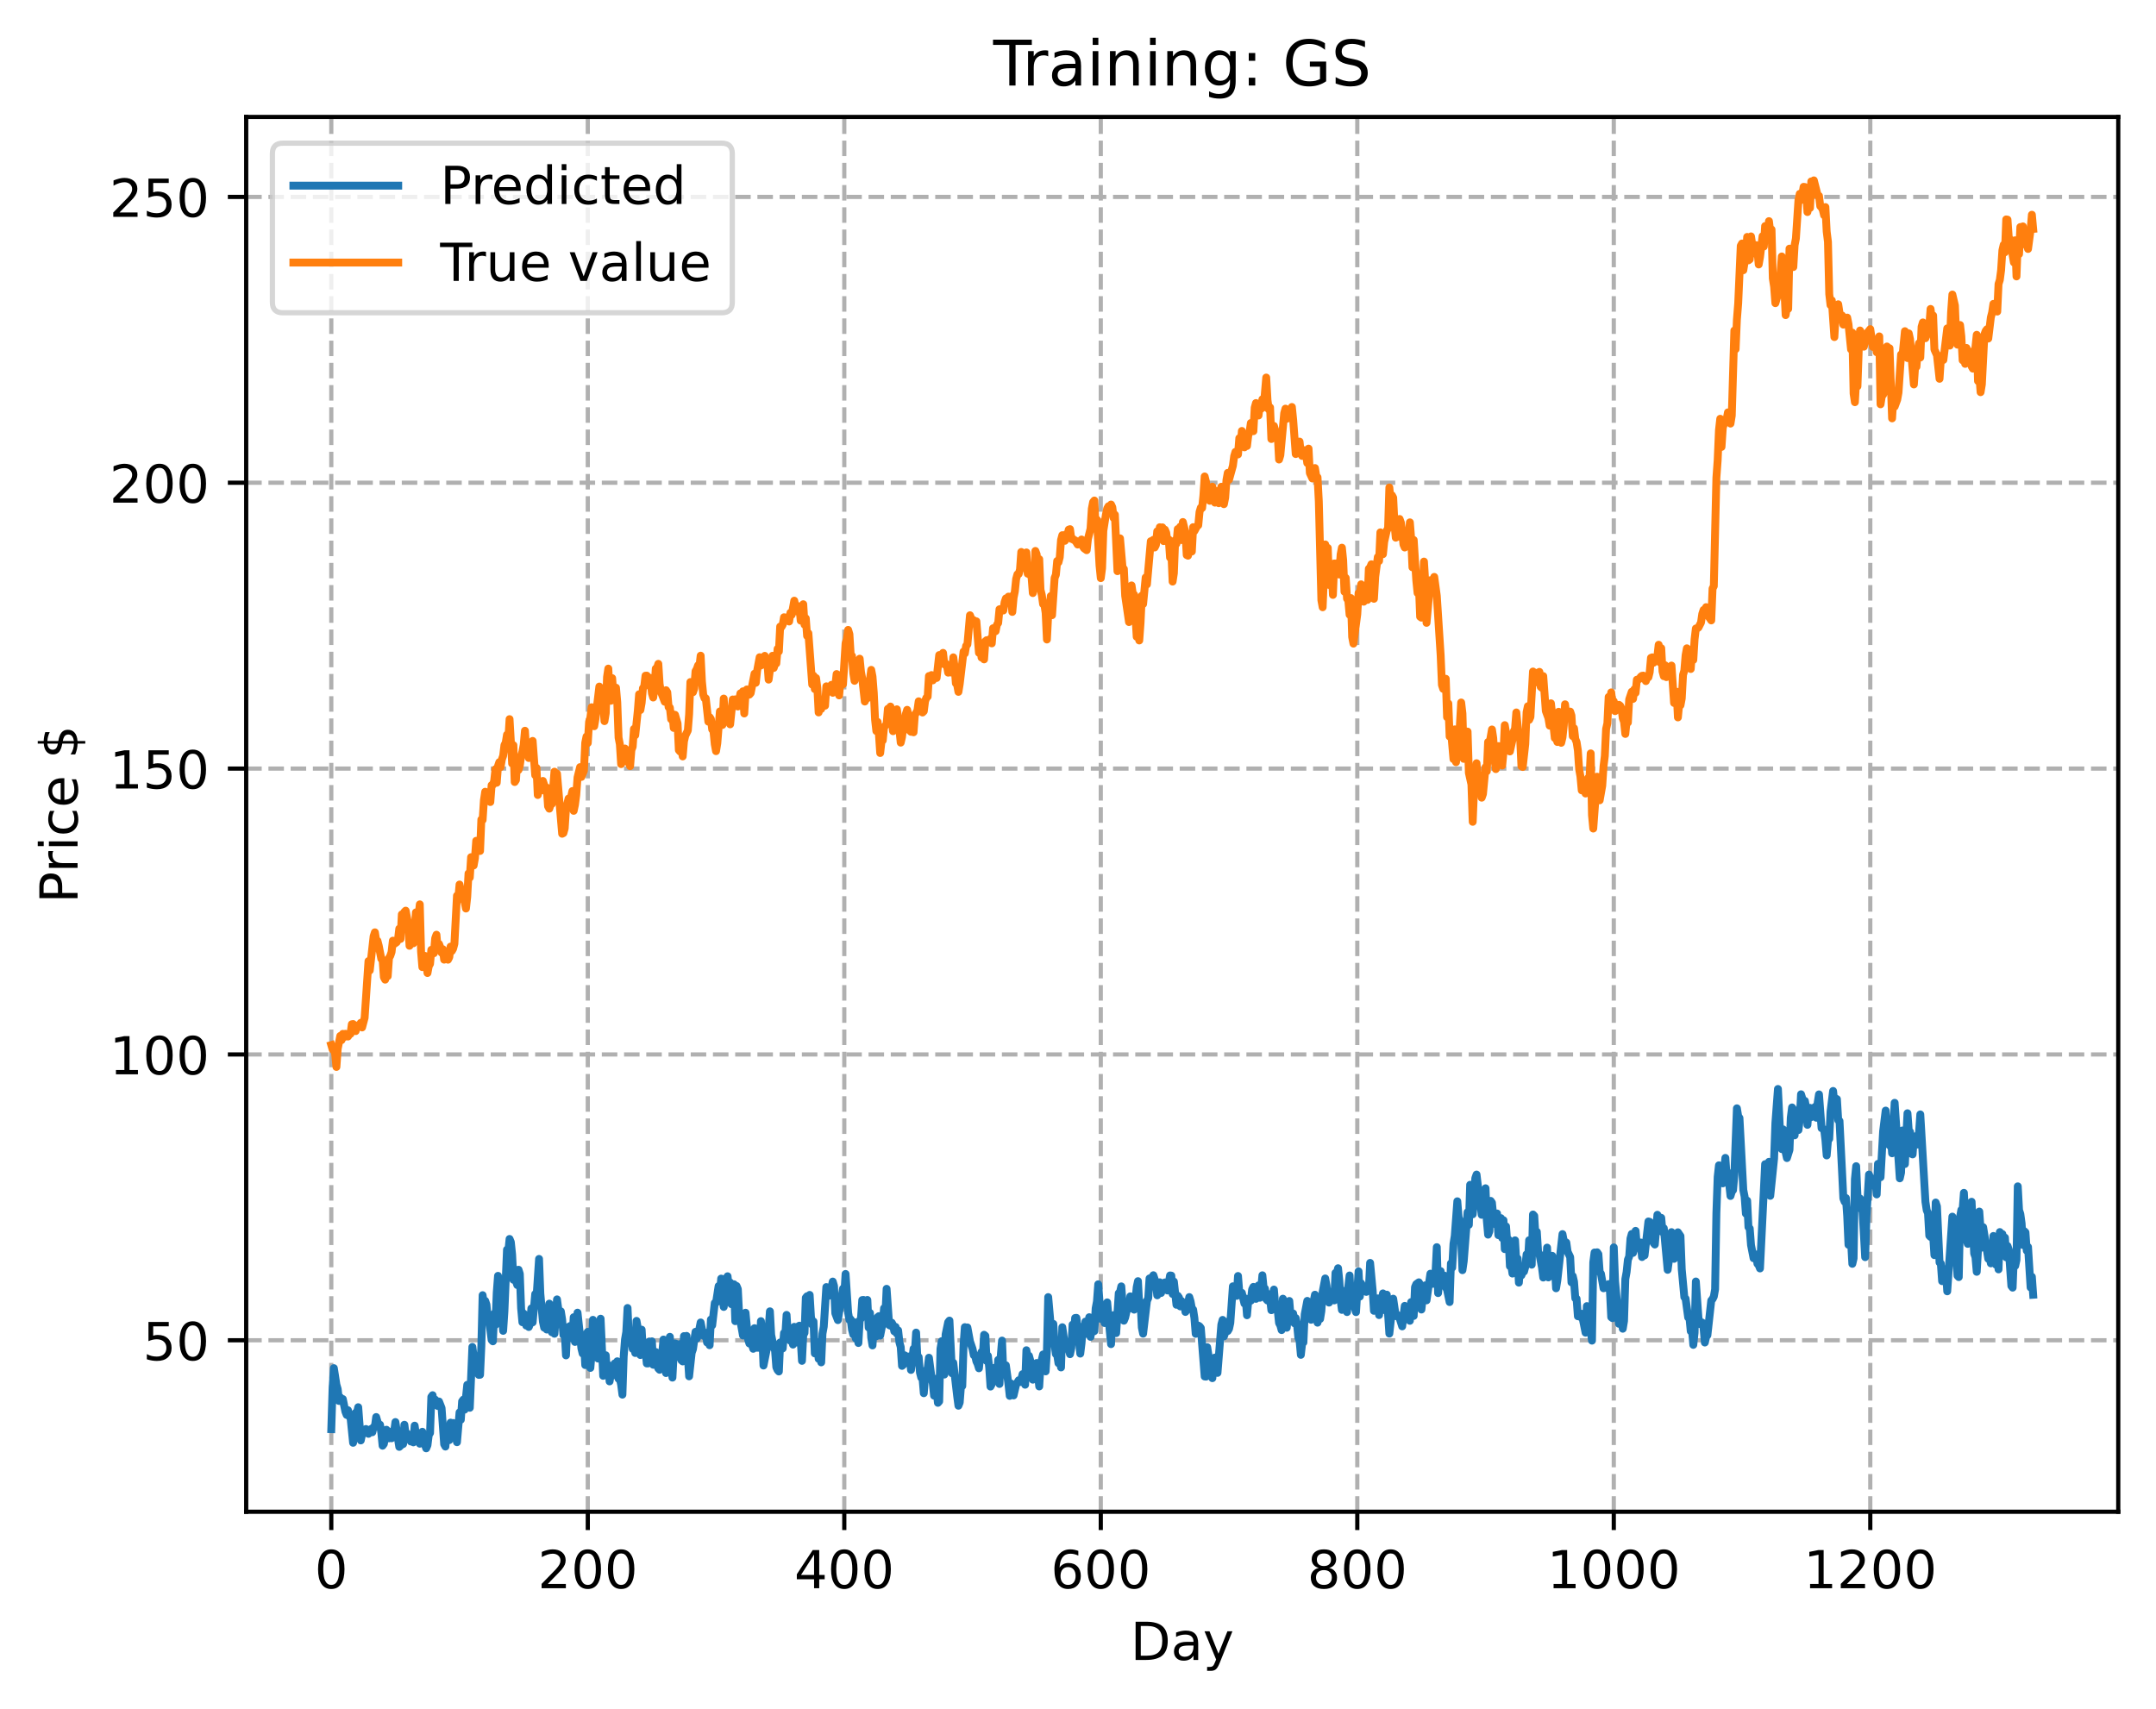 <?xml version="1.0" encoding="utf-8" standalone="no"?>
<!DOCTYPE svg PUBLIC "-//W3C//DTD SVG 1.1//EN"
  "http://www.w3.org/Graphics/SVG/1.1/DTD/svg11.dtd">
<!-- Created with matplotlib (https://matplotlib.org/) -->
<svg height="325.986pt" version="1.1" viewBox="0 0 411.286 325.986" width="411.286pt" xmlns="http://www.w3.org/2000/svg" xmlns:xlink="http://www.w3.org/1999/xlink">
 <defs>
  <style type="text/css">
*{stroke-linecap:butt;stroke-linejoin:round;}
  </style>
 </defs>
 <g id="figure_1">
  <g id="patch_1">
   <path d="M 0 325.986 
L 411.286 325.986 
L 411.286 0 
L 0 0 
z
" style="fill:#ffffff;"/>
  </g>
  <g id="axes_1">
   <g id="patch_2">
    <path d="M 46.966 288.43 
L 404.086 288.43 
L 404.086 22.318 
L 46.966 22.318 
z
" style="fill:#ffffff;"/>
   </g>
   <g id="matplotlib.axis_1">
    <g id="xtick_1">
     <g id="line2d_1">
      <path clip-path="url(#p9826504ea8)" d="M 63.198 288.43 
L 63.198 22.318 
" style="fill:none;stroke:#b0b0b0;stroke-dasharray:2.96,1.28;stroke-dashoffset:0;stroke-width:0.8;"/>
     </g>
     <g id="line2d_2">
      <defs>
       <path d="M 0 0 
L 0 3.5 
" id="m86045dc5ee" style="stroke:#000000;stroke-width:0.8;"/>
      </defs>
      <g>
       <use style="stroke:#000000;stroke-width:0.8;" x="63.198" xlink:href="#m86045dc5ee" y="288.43"/>
      </g>
     </g>
     <g id="text_1">
      <!-- 0 -->
      <defs>
       <path d="M 31.781 66.406 
Q 24.172 66.406 20.328 58.906 
Q 16.5 51.422 16.5 36.375 
Q 16.5 21.391 20.328 13.891 
Q 24.172 6.391 31.781 6.391 
Q 39.453 6.391 43.281 13.891 
Q 47.125 21.391 47.125 36.375 
Q 47.125 51.422 43.281 58.906 
Q 39.453 66.406 31.781 66.406 
z
M 31.781 74.219 
Q 44.047 74.219 50.516 64.516 
Q 56.984 54.828 56.984 36.375 
Q 56.984 17.969 50.516 8.266 
Q 44.047 -1.422 31.781 -1.422 
Q 19.531 -1.422 13.062 8.266 
Q 6.594 17.969 6.594 36.375 
Q 6.594 54.828 13.062 64.516 
Q 19.531 74.219 31.781 74.219 
z
" id="DejaVuSans-48"/>
      </defs>
      <g transform="translate(60.017 303.029)scale(0.1 -0.1)">
       <use xlink:href="#DejaVuSans-48"/>
      </g>
     </g>
    </g>
    <g id="xtick_2">
     <g id="line2d_3">
      <path clip-path="url(#p9826504ea8)" d="M 112.129 288.43 
L 112.129 22.318 
" style="fill:none;stroke:#b0b0b0;stroke-dasharray:2.96,1.28;stroke-dashoffset:0;stroke-width:0.8;"/>
     </g>
     <g id="line2d_4">
      <g>
       <use style="stroke:#000000;stroke-width:0.8;" x="112.129" xlink:href="#m86045dc5ee" y="288.43"/>
      </g>
     </g>
     <g id="text_2">
      <!-- 200 -->
      <defs>
       <path d="M 19.188 8.297 
L 53.609 8.297 
L 53.609 0 
L 7.328 0 
L 7.328 8.297 
Q 12.938 14.109 22.625 23.891 
Q 32.328 33.688 34.812 36.531 
Q 39.547 41.844 41.422 45.531 
Q 43.312 49.219 43.312 52.781 
Q 43.312 58.594 39.234 62.25 
Q 35.156 65.922 28.609 65.922 
Q 23.969 65.922 18.812 64.312 
Q 13.672 62.703 7.812 59.422 
L 7.812 69.391 
Q 13.766 71.781 18.938 73 
Q 24.125 74.219 28.422 74.219 
Q 39.75 74.219 46.484 68.547 
Q 53.219 62.891 53.219 53.422 
Q 53.219 48.922 51.531 44.891 
Q 49.859 40.875 45.406 35.406 
Q 44.188 33.984 37.641 27.219 
Q 31.109 20.453 19.188 8.297 
z
" id="DejaVuSans-50"/>
      </defs>
      <g transform="translate(102.585 303.029)scale(0.1 -0.1)">
       <use xlink:href="#DejaVuSans-50"/>
       <use x="63.623" xlink:href="#DejaVuSans-48"/>
       <use x="127.246" xlink:href="#DejaVuSans-48"/>
      </g>
     </g>
    </g>
    <g id="xtick_3">
     <g id="line2d_5">
      <path clip-path="url(#p9826504ea8)" d="M 161.06 288.43 
L 161.06 22.318 
" style="fill:none;stroke:#b0b0b0;stroke-dasharray:2.96,1.28;stroke-dashoffset:0;stroke-width:0.8;"/>
     </g>
     <g id="line2d_6">
      <g>
       <use style="stroke:#000000;stroke-width:0.8;" x="161.06" xlink:href="#m86045dc5ee" y="288.43"/>
      </g>
     </g>
     <g id="text_3">
      <!-- 400 -->
      <defs>
       <path d="M 37.797 64.312 
L 12.891 25.391 
L 37.797 25.391 
z
M 35.203 72.906 
L 47.609 72.906 
L 47.609 25.391 
L 58.016 25.391 
L 58.016 17.188 
L 47.609 17.188 
L 47.609 0 
L 37.797 0 
L 37.797 17.188 
L 4.891 17.188 
L 4.891 26.703 
z
" id="DejaVuSans-52"/>
      </defs>
      <g transform="translate(151.516 303.029)scale(0.1 -0.1)">
       <use xlink:href="#DejaVuSans-52"/>
       <use x="63.623" xlink:href="#DejaVuSans-48"/>
       <use x="127.246" xlink:href="#DejaVuSans-48"/>
      </g>
     </g>
    </g>
    <g id="xtick_4">
     <g id="line2d_7">
      <path clip-path="url(#p9826504ea8)" d="M 209.99 288.43 
L 209.99 22.318 
" style="fill:none;stroke:#b0b0b0;stroke-dasharray:2.96,1.28;stroke-dashoffset:0;stroke-width:0.8;"/>
     </g>
     <g id="line2d_8">
      <g>
       <use style="stroke:#000000;stroke-width:0.8;" x="209.99" xlink:href="#m86045dc5ee" y="288.43"/>
      </g>
     </g>
     <g id="text_4">
      <!-- 600 -->
      <defs>
       <path d="M 33.016 40.375 
Q 26.375 40.375 22.484 35.828 
Q 18.609 31.297 18.609 23.391 
Q 18.609 15.531 22.484 10.953 
Q 26.375 6.391 33.016 6.391 
Q 39.656 6.391 43.531 10.953 
Q 47.406 15.531 47.406 23.391 
Q 47.406 31.297 43.531 35.828 
Q 39.656 40.375 33.016 40.375 
z
M 52.594 71.297 
L 52.594 62.312 
Q 48.875 64.062 45.094 64.984 
Q 41.312 65.922 37.594 65.922 
Q 27.828 65.922 22.672 59.328 
Q 17.531 52.734 16.797 39.406 
Q 19.672 43.656 24.016 45.922 
Q 28.375 48.188 33.594 48.188 
Q 44.578 48.188 50.953 41.516 
Q 57.328 34.859 57.328 23.391 
Q 57.328 12.156 50.688 5.359 
Q 44.047 -1.422 33.016 -1.422 
Q 20.359 -1.422 13.672 8.266 
Q 6.984 17.969 6.984 36.375 
Q 6.984 53.656 15.188 63.938 
Q 23.391 74.219 37.203 74.219 
Q 40.922 74.219 44.703 73.484 
Q 48.484 72.75 52.594 71.297 
z
" id="DejaVuSans-54"/>
      </defs>
      <g transform="translate(200.446 303.029)scale(0.1 -0.1)">
       <use xlink:href="#DejaVuSans-54"/>
       <use x="63.623" xlink:href="#DejaVuSans-48"/>
       <use x="127.246" xlink:href="#DejaVuSans-48"/>
      </g>
     </g>
    </g>
    <g id="xtick_5">
     <g id="line2d_9">
      <path clip-path="url(#p9826504ea8)" d="M 258.921 288.43 
L 258.921 22.318 
" style="fill:none;stroke:#b0b0b0;stroke-dasharray:2.96,1.28;stroke-dashoffset:0;stroke-width:0.8;"/>
     </g>
     <g id="line2d_10">
      <g>
       <use style="stroke:#000000;stroke-width:0.8;" x="258.921" xlink:href="#m86045dc5ee" y="288.43"/>
      </g>
     </g>
     <g id="text_5">
      <!-- 800 -->
      <defs>
       <path d="M 31.781 34.625 
Q 24.75 34.625 20.719 30.859 
Q 16.703 27.094 16.703 20.516 
Q 16.703 13.922 20.719 10.156 
Q 24.75 6.391 31.781 6.391 
Q 38.812 6.391 42.859 10.172 
Q 46.922 13.969 46.922 20.516 
Q 46.922 27.094 42.891 30.859 
Q 38.875 34.625 31.781 34.625 
z
M 21.922 38.812 
Q 15.578 40.375 12.031 44.719 
Q 8.5 49.078 8.5 55.328 
Q 8.5 64.062 14.719 69.141 
Q 20.953 74.219 31.781 74.219 
Q 42.672 74.219 48.875 69.141 
Q 55.078 64.062 55.078 55.328 
Q 55.078 49.078 51.531 44.719 
Q 48 40.375 41.703 38.812 
Q 48.828 37.156 52.797 32.312 
Q 56.781 27.484 56.781 20.516 
Q 56.781 9.906 50.312 4.234 
Q 43.844 -1.422 31.781 -1.422 
Q 19.734 -1.422 13.25 4.234 
Q 6.781 9.906 6.781 20.516 
Q 6.781 27.484 10.781 32.312 
Q 14.797 37.156 21.922 38.812 
z
M 18.312 54.391 
Q 18.312 48.734 21.844 45.562 
Q 25.391 42.391 31.781 42.391 
Q 38.141 42.391 41.719 45.562 
Q 45.312 48.734 45.312 54.391 
Q 45.312 60.062 41.719 63.234 
Q 38.141 66.406 31.781 66.406 
Q 25.391 66.406 21.844 63.234 
Q 18.312 60.062 18.312 54.391 
z
" id="DejaVuSans-56"/>
      </defs>
      <g transform="translate(249.377 303.029)scale(0.1 -0.1)">
       <use xlink:href="#DejaVuSans-56"/>
       <use x="63.623" xlink:href="#DejaVuSans-48"/>
       <use x="127.246" xlink:href="#DejaVuSans-48"/>
      </g>
     </g>
    </g>
    <g id="xtick_6">
     <g id="line2d_11">
      <path clip-path="url(#p9826504ea8)" d="M 307.851 288.43 
L 307.851 22.318 
" style="fill:none;stroke:#b0b0b0;stroke-dasharray:2.96,1.28;stroke-dashoffset:0;stroke-width:0.8;"/>
     </g>
     <g id="line2d_12">
      <g>
       <use style="stroke:#000000;stroke-width:0.8;" x="307.851" xlink:href="#m86045dc5ee" y="288.43"/>
      </g>
     </g>
     <g id="text_6">
      <!-- 1000 -->
      <defs>
       <path d="M 12.406 8.297 
L 28.516 8.297 
L 28.516 63.922 
L 10.984 60.406 
L 10.984 69.391 
L 28.422 72.906 
L 38.281 72.906 
L 38.281 8.297 
L 54.391 8.297 
L 54.391 0 
L 12.406 0 
z
" id="DejaVuSans-49"/>
      </defs>
      <g transform="translate(295.126 303.029)scale(0.1 -0.1)">
       <use xlink:href="#DejaVuSans-49"/>
       <use x="63.623" xlink:href="#DejaVuSans-48"/>
       <use x="127.246" xlink:href="#DejaVuSans-48"/>
       <use x="190.869" xlink:href="#DejaVuSans-48"/>
      </g>
     </g>
    </g>
    <g id="xtick_7">
     <g id="line2d_13">
      <path clip-path="url(#p9826504ea8)" d="M 356.782 288.43 
L 356.782 22.318 
" style="fill:none;stroke:#b0b0b0;stroke-dasharray:2.96,1.28;stroke-dashoffset:0;stroke-width:0.8;"/>
     </g>
     <g id="line2d_14">
      <g>
       <use style="stroke:#000000;stroke-width:0.8;" x="356.782" xlink:href="#m86045dc5ee" y="288.43"/>
      </g>
     </g>
     <g id="text_7">
      <!-- 1200 -->
      <g transform="translate(344.057 303.029)scale(0.1 -0.1)">
       <use xlink:href="#DejaVuSans-49"/>
       <use x="63.623" xlink:href="#DejaVuSans-50"/>
       <use x="127.246" xlink:href="#DejaVuSans-48"/>
       <use x="190.869" xlink:href="#DejaVuSans-48"/>
      </g>
     </g>
    </g>
    <g id="text_8">
     <!-- Day -->
     <defs>
      <path d="M 19.672 64.797 
L 19.672 8.109 
L 31.594 8.109 
Q 46.688 8.109 53.688 14.938 
Q 60.688 21.781 60.688 36.531 
Q 60.688 51.172 53.688 57.984 
Q 46.688 64.797 31.594 64.797 
z
M 9.812 72.906 
L 30.078 72.906 
Q 51.266 72.906 61.172 64.094 
Q 71.094 55.281 71.094 36.531 
Q 71.094 17.672 61.125 8.828 
Q 51.172 0 30.078 0 
L 9.812 0 
z
" id="DejaVuSans-68"/>
      <path d="M 34.281 27.484 
Q 23.391 27.484 19.188 25 
Q 14.984 22.516 14.984 16.5 
Q 14.984 11.719 18.141 8.906 
Q 21.297 6.109 26.703 6.109 
Q 34.188 6.109 38.703 11.406 
Q 43.219 16.703 43.219 25.484 
L 43.219 27.484 
z
M 52.203 31.203 
L 52.203 0 
L 43.219 0 
L 43.219 8.297 
Q 40.141 3.328 35.547 0.953 
Q 30.953 -1.422 24.312 -1.422 
Q 15.922 -1.422 10.953 3.297 
Q 6 8.016 6 15.922 
Q 6 25.141 12.172 29.828 
Q 18.359 34.516 30.609 34.516 
L 43.219 34.516 
L 43.219 35.406 
Q 43.219 41.609 39.141 45 
Q 35.062 48.391 27.688 48.391 
Q 23 48.391 18.547 47.266 
Q 14.109 46.141 10.016 43.891 
L 10.016 52.203 
Q 14.938 54.109 19.578 55.047 
Q 24.219 56 28.609 56 
Q 40.484 56 46.344 49.844 
Q 52.203 43.703 52.203 31.203 
z
" id="DejaVuSans-97"/>
      <path d="M 32.172 -5.078 
Q 28.375 -14.844 24.75 -17.812 
Q 21.141 -20.797 15.094 -20.797 
L 7.906 -20.797 
L 7.906 -13.281 
L 13.188 -13.281 
Q 16.891 -13.281 18.938 -11.516 
Q 21 -9.766 23.484 -3.219 
L 25.094 0.875 
L 2.984 54.688 
L 12.5 54.688 
L 29.594 11.922 
L 46.688 54.688 
L 56.203 54.688 
z
" id="DejaVuSans-121"/>
     </defs>
     <g transform="translate(215.652 316.707)scale(0.1 -0.1)">
      <use xlink:href="#DejaVuSans-68"/>
      <use x="77.002" xlink:href="#DejaVuSans-97"/>
      <use x="138.281" xlink:href="#DejaVuSans-121"/>
     </g>
    </g>
   </g>
   <g id="matplotlib.axis_2">
    <g id="ytick_1">
     <g id="line2d_15">
      <path clip-path="url(#p9826504ea8)" d="M 46.966 255.717 
L 404.086 255.717 
" style="fill:none;stroke:#b0b0b0;stroke-dasharray:2.96,1.28;stroke-dashoffset:0;stroke-width:0.8;"/>
     </g>
     <g id="line2d_16">
      <defs>
       <path d="M 0 0 
L -3.5 0 
" id="ma10cc36c01" style="stroke:#000000;stroke-width:0.8;"/>
      </defs>
      <g>
       <use style="stroke:#000000;stroke-width:0.8;" x="46.966" xlink:href="#ma10cc36c01" y="255.717"/>
      </g>
     </g>
     <g id="text_9">
      <!-- 50 -->
      <defs>
       <path d="M 10.797 72.906 
L 49.516 72.906 
L 49.516 64.594 
L 19.828 64.594 
L 19.828 46.734 
Q 21.969 47.469 24.109 47.828 
Q 26.266 48.188 28.422 48.188 
Q 40.625 48.188 47.75 41.5 
Q 54.891 34.812 54.891 23.391 
Q 54.891 11.625 47.562 5.094 
Q 40.234 -1.422 26.906 -1.422 
Q 22.312 -1.422 17.547 -0.641 
Q 12.797 0.141 7.719 1.703 
L 7.719 11.625 
Q 12.109 9.234 16.797 8.062 
Q 21.484 6.891 26.703 6.891 
Q 35.156 6.891 40.078 11.328 
Q 45.016 15.766 45.016 23.391 
Q 45.016 31 40.078 35.438 
Q 35.156 39.891 26.703 39.891 
Q 22.75 39.891 18.812 39.016 
Q 14.891 38.141 10.797 36.281 
z
" id="DejaVuSans-53"/>
      </defs>
      <g transform="translate(27.241 259.516)scale(0.1 -0.1)">
       <use xlink:href="#DejaVuSans-53"/>
       <use x="63.623" xlink:href="#DejaVuSans-48"/>
      </g>
     </g>
    </g>
    <g id="ytick_2">
     <g id="line2d_17">
      <path clip-path="url(#p9826504ea8)" d="M 46.966 201.18 
L 404.086 201.18 
" style="fill:none;stroke:#b0b0b0;stroke-dasharray:2.96,1.28;stroke-dashoffset:0;stroke-width:0.8;"/>
     </g>
     <g id="line2d_18">
      <g>
       <use style="stroke:#000000;stroke-width:0.8;" x="46.966" xlink:href="#ma10cc36c01" y="201.18"/>
      </g>
     </g>
     <g id="text_10">
      <!-- 100 -->
      <g transform="translate(20.878 204.979)scale(0.1 -0.1)">
       <use xlink:href="#DejaVuSans-49"/>
       <use x="63.623" xlink:href="#DejaVuSans-48"/>
       <use x="127.246" xlink:href="#DejaVuSans-48"/>
      </g>
     </g>
    </g>
    <g id="ytick_3">
     <g id="line2d_19">
      <path clip-path="url(#p9826504ea8)" d="M 46.966 146.642 
L 404.086 146.642 
" style="fill:none;stroke:#b0b0b0;stroke-dasharray:2.96,1.28;stroke-dashoffset:0;stroke-width:0.8;"/>
     </g>
     <g id="line2d_20">
      <g>
       <use style="stroke:#000000;stroke-width:0.8;" x="46.966" xlink:href="#ma10cc36c01" y="146.642"/>
      </g>
     </g>
     <g id="text_11">
      <!-- 150 -->
      <g transform="translate(20.878 150.441)scale(0.1 -0.1)">
       <use xlink:href="#DejaVuSans-49"/>
       <use x="63.623" xlink:href="#DejaVuSans-53"/>
       <use x="127.246" xlink:href="#DejaVuSans-48"/>
      </g>
     </g>
    </g>
    <g id="ytick_4">
     <g id="line2d_21">
      <path clip-path="url(#p9826504ea8)" d="M 46.966 92.104 
L 404.086 92.104 
" style="fill:none;stroke:#b0b0b0;stroke-dasharray:2.96,1.28;stroke-dashoffset:0;stroke-width:0.8;"/>
     </g>
     <g id="line2d_22">
      <g>
       <use style="stroke:#000000;stroke-width:0.8;" x="46.966" xlink:href="#ma10cc36c01" y="92.104"/>
      </g>
     </g>
     <g id="text_12">
      <!-- 200 -->
      <g transform="translate(20.878 95.903)scale(0.1 -0.1)">
       <use xlink:href="#DejaVuSans-50"/>
       <use x="63.623" xlink:href="#DejaVuSans-48"/>
       <use x="127.246" xlink:href="#DejaVuSans-48"/>
      </g>
     </g>
    </g>
    <g id="ytick_5">
     <g id="line2d_23">
      <path clip-path="url(#p9826504ea8)" d="M 46.966 37.566 
L 404.086 37.566 
" style="fill:none;stroke:#b0b0b0;stroke-dasharray:2.96,1.28;stroke-dashoffset:0;stroke-width:0.8;"/>
     </g>
     <g id="line2d_24">
      <g>
       <use style="stroke:#000000;stroke-width:0.8;" x="46.966" xlink:href="#ma10cc36c01" y="37.566"/>
      </g>
     </g>
     <g id="text_13">
      <!-- 250 -->
      <g transform="translate(20.878 41.366)scale(0.1 -0.1)">
       <use xlink:href="#DejaVuSans-50"/>
       <use x="63.623" xlink:href="#DejaVuSans-53"/>
       <use x="127.246" xlink:href="#DejaVuSans-48"/>
      </g>
     </g>
    </g>
    <g id="text_14">
     <!-- Price $ -->
     <defs>
      <path d="M 19.672 64.797 
L 19.672 37.406 
L 32.078 37.406 
Q 38.969 37.406 42.719 40.969 
Q 46.484 44.531 46.484 51.125 
Q 46.484 57.672 42.719 61.234 
Q 38.969 64.797 32.078 64.797 
z
M 9.812 72.906 
L 32.078 72.906 
Q 44.344 72.906 50.609 67.359 
Q 56.891 61.812 56.891 51.125 
Q 56.891 40.328 50.609 34.812 
Q 44.344 29.297 32.078 29.297 
L 19.672 29.297 
L 19.672 0 
L 9.812 0 
z
" id="DejaVuSans-80"/>
      <path d="M 41.109 46.297 
Q 39.594 47.172 37.812 47.578 
Q 36.031 48 33.891 48 
Q 26.266 48 22.188 43.047 
Q 18.109 38.094 18.109 28.812 
L 18.109 0 
L 9.078 0 
L 9.078 54.688 
L 18.109 54.688 
L 18.109 46.188 
Q 20.953 51.172 25.484 53.578 
Q 30.031 56 36.531 56 
Q 37.453 56 38.578 55.875 
Q 39.703 55.766 41.062 55.516 
z
" id="DejaVuSans-114"/>
      <path d="M 9.422 54.688 
L 18.406 54.688 
L 18.406 0 
L 9.422 0 
z
M 9.422 75.984 
L 18.406 75.984 
L 18.406 64.594 
L 9.422 64.594 
z
" id="DejaVuSans-105"/>
      <path d="M 48.781 52.594 
L 48.781 44.188 
Q 44.969 46.297 41.141 47.344 
Q 37.312 48.391 33.406 48.391 
Q 24.656 48.391 19.812 42.844 
Q 14.984 37.312 14.984 27.297 
Q 14.984 17.281 19.812 11.734 
Q 24.656 6.203 33.406 6.203 
Q 37.312 6.203 41.141 7.25 
Q 44.969 8.297 48.781 10.406 
L 48.781 2.094 
Q 45.016 0.344 40.984 -0.531 
Q 36.969 -1.422 32.422 -1.422 
Q 20.062 -1.422 12.781 6.344 
Q 5.516 14.109 5.516 27.297 
Q 5.516 40.672 12.859 48.328 
Q 20.219 56 33.016 56 
Q 37.156 56 41.109 55.141 
Q 45.062 54.297 48.781 52.594 
z
" id="DejaVuSans-99"/>
      <path d="M 56.203 29.594 
L 56.203 25.203 
L 14.891 25.203 
Q 15.484 15.922 20.484 11.062 
Q 25.484 6.203 34.422 6.203 
Q 39.594 6.203 44.453 7.469 
Q 49.312 8.734 54.109 11.281 
L 54.109 2.781 
Q 49.266 0.734 44.188 -0.344 
Q 39.109 -1.422 33.891 -1.422 
Q 20.797 -1.422 13.156 6.188 
Q 5.516 13.812 5.516 26.812 
Q 5.516 40.234 12.766 48.109 
Q 20.016 56 32.328 56 
Q 43.359 56 49.781 48.891 
Q 56.203 41.797 56.203 29.594 
z
M 47.219 32.234 
Q 47.125 39.594 43.094 43.984 
Q 39.062 48.391 32.422 48.391 
Q 24.906 48.391 20.391 44.141 
Q 15.875 39.891 15.188 32.172 
z
" id="DejaVuSans-101"/>
      <path id="DejaVuSans-32"/>
      <path d="M 33.797 -14.703 
L 28.906 -14.703 
L 28.859 0 
Q 23.734 0.094 18.609 1.188 
Q 13.484 2.297 8.297 4.5 
L 8.297 13.281 
Q 13.281 10.156 18.375 8.562 
Q 23.484 6.984 28.906 6.938 
L 28.906 29.203 
Q 18.109 30.953 13.203 35.156 
Q 8.297 39.359 8.297 46.688 
Q 8.297 54.641 13.625 59.219 
Q 18.953 63.812 28.906 64.5 
L 28.906 75.984 
L 33.797 75.984 
L 33.797 64.656 
Q 38.328 64.453 42.578 63.688 
Q 46.828 62.938 50.875 61.625 
L 50.875 53.078 
Q 46.828 55.125 42.547 56.25 
Q 38.281 57.375 33.797 57.562 
L 33.797 36.719 
Q 44.875 35.016 50.094 30.609 
Q 55.328 26.219 55.328 18.609 
Q 55.328 10.359 49.781 5.594 
Q 44.234 0.828 33.797 0.094 
z
M 28.906 37.594 
L 28.906 57.625 
Q 23.25 56.984 20.266 54.391 
Q 17.281 51.812 17.281 47.516 
Q 17.281 43.312 20.031 40.969 
Q 22.797 38.625 28.906 37.594 
z
M 33.797 28.219 
L 33.797 7.078 
Q 39.984 7.906 43.141 10.594 
Q 46.297 13.281 46.297 17.672 
Q 46.297 21.969 43.281 24.5 
Q 40.281 27.047 33.797 28.219 
z
" id="DejaVuSans-36"/>
     </defs>
     <g transform="translate(14.798 172.342)rotate(-90)scale(0.1 -0.1)">
      <use xlink:href="#DejaVuSans-80"/>
      <use x="58.553" xlink:href="#DejaVuSans-114"/>
      <use x="99.666" xlink:href="#DejaVuSans-105"/>
      <use x="127.449" xlink:href="#DejaVuSans-99"/>
      <use x="182.43" xlink:href="#DejaVuSans-101"/>
      <use x="243.953" xlink:href="#DejaVuSans-32"/>
      <use x="275.74" xlink:href="#DejaVuSans-36"/>
     </g>
    </g>
   </g>
   <g id="line2d_25">
    <path clip-path="url(#p9826504ea8)" d="M 63.198 272.679 
L 63.443 264.884 
L 63.688 261.033 
L 64.177 264.189 
L 64.422 265.028 
L 64.666 267.296 
L 64.911 266.609 
L 65.156 267.364 
L 65.4 266.932 
L 65.89 269.341 
L 66.134 269.958 
L 66.379 269.058 
L 66.623 270.255 
L 66.868 270.455 
L 67.357 275.28 
L 67.602 270.103 
L 67.847 269.546 
L 68.091 269.579 
L 68.336 268.485 
L 68.825 274.828 
L 69.07 273.698 
L 69.315 273.31 
L 69.559 273.168 
L 69.804 272.647 
L 70.049 273.403 
L 70.293 273.567 
L 70.783 272.646 
L 71.027 273.264 
L 71.272 272.28 
L 71.517 272.2 
L 71.761 270.362 
L 72.251 272.046 
L 72.495 271.819 
L 72.74 273.351 
L 72.984 275.83 
L 73.229 275.492 
L 73.718 272.786 
L 74.208 274.428 
L 74.452 273.657 
L 74.697 274.413 
L 74.942 272.982 
L 75.186 273.135 
L 75.431 271.32 
L 75.92 274.546 
L 76.165 276.058 
L 76.41 275.832 
L 76.654 275.021 
L 76.899 275.525 
L 77.144 271.829 
L 77.388 273.724 
L 77.633 273.478 
L 77.878 273.969 
L 78.122 273.732 
L 78.367 275.027 
L 78.611 274.071 
L 78.856 275.194 
L 79.101 272.006 
L 79.345 273.746 
L 79.59 273.831 
L 80.079 275.448 
L 80.324 273.809 
L 80.569 273.172 
L 80.813 274.92 
L 81.303 276.334 
L 81.547 275.744 
L 81.792 273.779 
L 82.037 273.406 
L 82.281 266.523 
L 82.526 266.195 
L 82.771 268.059 
L 83.015 267.036 
L 83.26 267.32 
L 83.505 268.259 
L 83.749 267.398 
L 84.239 268.652 
L 84.728 275.552 
L 84.972 275.995 
L 85.217 272.582 
L 85.462 273.298 
L 85.706 274.769 
L 85.951 271.432 
L 86.196 274.121 
L 86.44 271.497 
L 86.685 273.907 
L 86.93 273.479 
L 87.174 275.168 
L 87.664 269.473 
L 87.908 270.883 
L 88.153 267.36 
L 88.398 267.033 
L 88.642 268.951 
L 89.132 264.218 
L 89.376 265.136 
L 89.621 268.6 
L 90.11 256.986 
L 90.355 258.821 
L 90.599 258.633 
L 90.844 258.819 
L 91.089 261.141 
L 91.333 262.322 
L 91.578 262.299 
L 91.823 256.822 
L 92.067 247.111 
L 92.312 249.028 
L 92.557 248.192 
L 92.801 248.916 
L 93.046 251.612 
L 93.291 251.738 
L 93.78 255.649 
L 94.025 255.913 
L 94.269 250.625 
L 94.514 252.785 
L 94.759 246.637 
L 95.003 243.422 
L 95.248 244.839 
L 95.493 249.379 
L 95.737 250.794 
L 95.982 253.917 
L 96.227 250.177 
L 96.716 238.421 
L 96.96 238.828 
L 97.205 236.386 
L 97.45 236.978 
L 97.694 239.36 
L 97.939 244.173 
L 98.184 242.172 
L 98.428 244.436 
L 98.673 245.181 
L 98.918 242.261 
L 99.162 243.041 
L 99.407 249.602 
L 99.652 252.275 
L 99.896 250.606 
L 100.141 251.406 
L 100.386 252.913 
L 100.63 251.45 
L 100.875 253.187 
L 101.12 252.564 
L 101.364 249.638 
L 101.609 252.301 
L 102.098 246.896 
L 102.343 247.605 
L 102.832 240.195 
L 103.077 246.806 
L 103.566 252.183 
L 103.811 253.319 
L 104.055 252.954 
L 104.3 253.668 
L 104.789 248.724 
L 105.034 250.247 
L 105.279 254.189 
L 105.523 251.84 
L 105.768 254.471 
L 106.257 247.915 
L 106.747 251.58 
L 106.991 250.192 
L 107.236 251.759 
L 107.481 254.713 
L 107.725 254.169 
L 107.97 258.601 
L 108.215 253.256 
L 108.459 254.328 
L 108.704 253.011 
L 108.948 253.866 
L 109.193 255.354 
L 109.438 251.316 
L 109.682 256.035 
L 110.172 250.447 
L 110.906 257.258 
L 111.15 258.255 
L 111.395 255.682 
L 111.64 260.451 
L 111.884 254.47 
L 112.129 254.102 
L 112.374 256.06 
L 112.618 260.995 
L 112.863 258.067 
L 113.108 251.815 
L 113.352 252.886 
L 113.597 257.704 
L 114.086 259.207 
L 114.331 253.682 
L 114.575 251.6 
L 115.065 262.502 
L 115.309 261.768 
L 115.554 258.571 
L 115.799 262.158 
L 116.043 260.434 
L 116.288 263.563 
L 116.533 262.052 
L 117.022 262.405 
L 117.267 260.124 
L 117.511 262.079 
L 117.756 259.723 
L 118.001 263.071 
L 118.245 263.023 
L 118.49 264.195 
L 118.735 266.092 
L 118.979 258.8 
L 119.224 255.578 
L 119.469 254.142 
L 119.713 249.556 
L 119.958 255.136 
L 120.203 255.461 
L 120.447 255.228 
L 120.692 257.361 
L 120.936 256.717 
L 121.181 258.15 
L 121.426 252.014 
L 121.67 253.404 
L 122.16 258.532 
L 122.404 253.689 
L 122.649 257.888 
L 122.894 256.748 
L 123.138 257.802 
L 123.383 260.137 
L 123.628 260.134 
L 123.872 255.955 
L 124.117 258.954 
L 124.362 255.923 
L 124.606 260.381 
L 124.851 260.417 
L 125.096 257.949 
L 125.34 258.456 
L 125.585 261.095 
L 125.83 261.345 
L 126.074 261.053 
L 126.563 255.574 
L 126.808 256.296 
L 127.053 261.973 
L 127.297 259.39 
L 127.542 258.665 
L 127.787 255.056 
L 128.031 260.164 
L 128.276 262.841 
L 128.521 258.135 
L 128.765 256.31 
L 129.01 256.406 
L 129.255 258.872 
L 129.499 258.018 
L 129.744 256.443 
L 129.989 259.536 
L 130.233 259.752 
L 130.478 254.921 
L 130.723 259.288 
L 130.967 254.879 
L 131.457 262.596 
L 131.946 258.117 
L 132.191 257.414 
L 132.68 254.097 
L 132.924 255.398 
L 133.169 254.748 
L 133.658 252.317 
L 134.148 254.797 
L 134.392 254.952 
L 134.637 254.281 
L 134.882 256.137 
L 135.126 254.797 
L 135.371 256.662 
L 135.616 251.755 
L 135.86 252.867 
L 136.35 248.602 
L 136.594 248.545 
L 137.084 245.369 
L 137.328 246.953 
L 137.573 243.948 
L 137.818 247.751 
L 138.062 249.356 
L 138.307 247.275 
L 138.551 243.902 
L 138.796 243.503 
L 139.041 245.955 
L 139.285 244.685 
L 139.53 248.834 
L 139.775 245.403 
L 140.019 245.028 
L 140.264 252.072 
L 140.509 245.355 
L 140.753 245.942 
L 140.998 250.758 
L 141.487 253.42 
L 141.732 254.802 
L 142.221 250.459 
L 142.711 255.559 
L 142.955 256.338 
L 143.2 255.805 
L 143.689 257.342 
L 143.934 253.406 
L 144.178 256.385 
L 144.423 257.151 
L 144.668 256.03 
L 144.912 257.181 
L 145.157 252.063 
L 145.402 254.48 
L 145.646 260.537 
L 146.38 256.896 
L 146.87 250.192 
L 147.114 254.679 
L 147.604 257.102 
L 147.848 257.663 
L 148.093 260.86 
L 148.338 261.41 
L 148.582 261.671 
L 148.827 256.127 
L 149.316 257.273 
L 149.561 254.327 
L 149.806 254.751 
L 150.05 250.874 
L 150.295 254.733 
L 150.539 255.024 
L 150.784 255.819 
L 151.029 255.563 
L 151.273 256.541 
L 151.518 253.149 
L 151.763 255.091 
L 152.007 256.138 
L 152.252 253.088 
L 152.497 252.93 
L 152.741 255.581 
L 152.986 259.645 
L 153.231 254.722 
L 153.475 254.318 
L 153.72 247.597 
L 153.965 247.312 
L 154.209 248.59 
L 154.454 247.061 
L 154.699 251.162 
L 154.943 252.754 
L 155.188 252.13 
L 155.433 258.225 
L 155.677 255.968 
L 155.922 256.087 
L 156.166 259.261 
L 156.411 257.59 
L 156.656 259.932 
L 156.9 254.453 
L 157.145 253.108 
L 157.634 245.562 
L 157.879 246.767 
L 158.124 247.217 
L 158.613 245.625 
L 158.858 244.515 
L 159.102 245.352 
L 159.347 250.585 
L 159.836 251.873 
L 160.815 245.864 
L 161.06 247.015 
L 161.304 243.059 
L 161.794 250.466 
L 162.038 251.84 
L 162.283 251.725 
L 162.527 253.689 
L 162.772 254.622 
L 163.017 252.282 
L 163.261 255.395 
L 163.506 254.892 
L 163.751 256.238 
L 163.995 251.956 
L 164.24 251.546 
L 164.485 248.041 
L 164.729 248.022 
L 164.974 248.474 
L 165.463 248.023 
L 165.708 253.299 
L 165.953 250.496 
L 166.197 255.208 
L 166.442 256.702 
L 166.687 252.839 
L 166.931 252.081 
L 167.176 254.954 
L 167.421 251.31 
L 167.665 251.113 
L 167.91 254.817 
L 168.399 252.304 
L 168.644 249.599 
L 168.888 251.129 
L 169.133 245.896 
L 169.622 252.814 
L 169.867 252.94 
L 170.112 252.359 
L 170.356 252.802 
L 170.601 254.013 
L 170.846 253.165 
L 171.09 254.453 
L 171.335 253.829 
L 171.58 256.148 
L 171.824 256.991 
L 172.069 260.601 
L 172.314 260.388 
L 172.558 258.572 
L 172.803 258.719 
L 173.292 259.3 
L 173.537 258.781 
L 173.782 261.38 
L 174.271 257.331 
L 174.515 258.063 
L 174.76 254.248 
L 175.005 259.094 
L 175.249 258.913 
L 175.494 261.876 
L 175.739 262.839 
L 175.983 262.936 
L 176.228 265.82 
L 176.473 262.641 
L 176.717 261.392 
L 176.962 261.166 
L 177.207 259.045 
L 177.696 262.787 
L 177.941 263.921 
L 178.185 266.288 
L 178.43 263.075 
L 178.919 267.652 
L 179.164 267.372 
L 179.409 257.328 
L 179.653 255.882 
L 179.898 261.598 
L 180.142 262.262 
L 180.387 254.603 
L 180.876 252.265 
L 181.121 251.959 
L 181.61 262.012 
L 181.855 260.007 
L 182.589 266.359 
L 182.834 268.203 
L 183.078 267.596 
L 183.323 264.362 
L 183.568 264.452 
L 183.812 256.585 
L 184.057 253.211 
L 184.302 253.826 
L 184.546 253.265 
L 185.036 255.926 
L 185.525 257.357 
L 185.77 258.568 
L 186.014 258.658 
L 186.259 259.738 
L 186.503 260.251 
L 186.748 261.064 
L 186.993 258.631 
L 187.237 257.947 
L 187.482 258.784 
L 187.727 254.667 
L 187.971 254.863 
L 188.216 259.657 
L 188.461 258.681 
L 188.705 260.925 
L 188.95 264.553 
L 189.195 264.075 
L 189.684 260.977 
L 189.929 262.548 
L 190.173 262.939 
L 190.418 259.459 
L 190.663 264.055 
L 190.907 258.696 
L 191.152 255.775 
L 191.397 261.888 
L 191.641 260.511 
L 191.886 260.486 
L 192.375 264.083 
L 192.62 266.325 
L 192.864 263.962 
L 193.109 265.46 
L 193.354 266.242 
L 193.843 264.138 
L 194.332 263.346 
L 194.577 263.69 
L 194.822 263.158 
L 195.066 262.179 
L 195.311 262.47 
L 195.556 264.198 
L 195.8 257.616 
L 196.045 258.975 
L 196.29 258.677 
L 196.534 259.554 
L 197.024 263.237 
L 197.268 260.905 
L 197.513 263.135 
L 197.758 260.05 
L 198.247 264.527 
L 198.491 260.406 
L 198.981 258.422 
L 199.225 258.874 
L 199.47 261.65 
L 199.715 257.675 
L 199.959 247.478 
L 200.449 253.015 
L 200.938 252.589 
L 201.183 256.555 
L 201.427 258.361 
L 201.672 258.477 
L 201.917 260.092 
L 202.161 258.975 
L 202.406 260.902 
L 202.651 253.224 
L 203.14 256.665 
L 203.629 256.459 
L 204.118 258.374 
L 204.363 257.2 
L 204.608 252.731 
L 204.852 254.468 
L 205.097 251.459 
L 205.342 251.436 
L 206.076 258.262 
L 206.32 256.247 
L 206.565 253.092 
L 206.81 254.621 
L 207.054 252.153 
L 207.299 253.743 
L 207.544 252.845 
L 207.788 251.315 
L 208.033 255.066 
L 208.278 252.811 
L 208.522 254.098 
L 208.767 253.97 
L 209.012 249.617 
L 209.256 248.314 
L 209.501 245.036 
L 209.99 251.631 
L 210.235 251.154 
L 210.479 250.998 
L 210.724 252.431 
L 210.969 251.313 
L 211.213 248.486 
L 211.703 253.951 
L 211.947 256.454 
L 212.192 251.029 
L 212.437 250.923 
L 212.681 251.152 
L 212.926 254.353 
L 213.415 246.727 
L 213.66 246.498 
L 213.905 245.432 
L 214.394 251.983 
L 214.639 251.388 
L 215.128 249.213 
L 215.373 249.709 
L 215.617 247.338 
L 215.862 248.514 
L 216.106 247.38 
L 216.351 249.875 
L 216.596 248.168 
L 216.84 245.584 
L 217.085 244.434 
L 217.33 249.218 
L 217.574 248.398 
L 217.819 253.288 
L 218.064 254.46 
L 218.798 248.224 
L 219.042 247.66 
L 219.287 243.909 
L 219.532 245.144 
L 219.776 243.7 
L 220.021 243.307 
L 220.51 244.812 
L 220.755 247.142 
L 221 246.645 
L 221.244 244.652 
L 221.489 246.701 
L 221.734 245.68 
L 221.978 245.929 
L 222.223 244.674 
L 222.467 244.943 
L 222.712 246.22 
L 223.201 243.35 
L 223.446 243.381 
L 223.691 246.889 
L 223.935 244.509 
L 224.425 248.948 
L 224.669 247.223 
L 224.914 247.579 
L 225.159 249.256 
L 225.403 248.231 
L 225.648 249.24 
L 225.893 248.564 
L 226.137 250.309 
L 226.382 249.97 
L 226.871 247.477 
L 227.116 248.286 
L 227.361 249.633 
L 227.605 249.859 
L 227.85 251.48 
L 228.094 254.487 
L 228.339 253.183 
L 228.584 252.911 
L 228.828 253.047 
L 229.073 253.368 
L 229.807 262.623 
L 230.052 262.657 
L 230.296 257.037 
L 230.541 258.634 
L 230.786 262.411 
L 231.03 261.91 
L 231.275 262.948 
L 231.52 259.925 
L 231.764 259.015 
L 232.254 261.942 
L 232.988 252.723 
L 233.232 251.829 
L 233.477 254.984 
L 233.722 254.267 
L 233.966 252.214 
L 234.211 253.954 
L 234.455 253.532 
L 234.7 252.395 
L 235.189 245.417 
L 235.679 247.01 
L 235.923 247.243 
L 236.168 243.449 
L 236.413 246.552 
L 236.657 246.79 
L 236.902 246.665 
L 237.391 248.713 
L 237.636 247.76 
L 237.881 250.945 
L 238.125 248.147 
L 238.37 248.076 
L 238.615 248.164 
L 238.859 246.013 
L 239.104 245.529 
L 239.593 247.813 
L 239.838 245.889 
L 240.082 245.247 
L 240.327 247.609 
L 240.572 246.071 
L 240.816 243.318 
L 241.061 245.829 
L 241.306 245.852 
L 241.55 247.872 
L 241.795 248.139 
L 242.04 246.918 
L 242.284 247.78 
L 242.529 249.977 
L 243.018 246.041 
L 243.263 248.941 
L 243.508 248.772 
L 243.752 250.111 
L 243.997 252.438 
L 244.242 252.882 
L 244.486 253.775 
L 244.731 247.785 
L 244.976 251.723 
L 245.22 251.83 
L 245.465 253.326 
L 245.954 248.215 
L 246.199 251.19 
L 246.443 251.168 
L 246.688 250.605 
L 246.933 252.478 
L 247.177 251.478 
L 247.422 252.618 
L 247.667 255.185 
L 247.911 255.792 
L 248.156 258.5 
L 248.401 256.281 
L 248.645 256.134 
L 248.89 250.771 
L 249.379 248.201 
L 249.624 249.516 
L 249.869 251.547 
L 250.113 251.81 
L 250.358 251.682 
L 250.603 248.253 
L 250.847 247.021 
L 251.092 248.513 
L 251.337 252.359 
L 251.581 249.861 
L 251.826 251.654 
L 252.07 250.136 
L 252.315 246.469 
L 252.804 243.919 
L 253.049 245.293 
L 253.294 247.798 
L 253.538 248.53 
L 253.783 246.673 
L 254.028 246.458 
L 254.272 247.03 
L 254.517 248.115 
L 254.762 242.859 
L 255.006 242.933 
L 255.251 241.968 
L 255.496 244.391 
L 255.74 248.039 
L 255.985 249.921 
L 256.474 248.849 
L 256.719 246.23 
L 256.964 250.337 
L 257.208 245.443 
L 257.453 243.352 
L 257.697 247.779 
L 257.942 247.34 
L 258.187 246.631 
L 258.431 249.522 
L 258.676 250.351 
L 259.165 242.564 
L 259.41 247.377 
L 259.655 244.84 
L 259.899 246.407 
L 260.144 245.377 
L 260.389 245.574 
L 260.633 246.485 
L 260.878 246.152 
L 261.123 246.045 
L 261.367 240.951 
L 261.857 246.23 
L 262.101 250.099 
L 262.346 249.395 
L 262.591 249.057 
L 262.835 247.721 
L 263.08 250.911 
L 263.325 248.251 
L 263.569 248.369 
L 263.814 246.771 
L 264.058 249.953 
L 264.303 247.836 
L 264.548 247.009 
L 265.037 254.446 
L 265.771 247.781 
L 266.26 251.111 
L 266.505 250.826 
L 266.994 251.496 
L 267.484 253.063 
L 267.973 249.154 
L 268.218 249.638 
L 268.462 251.452 
L 268.707 250.88 
L 268.952 252.003 
L 269.196 248.427 
L 269.685 251.075 
L 269.93 245.572 
L 270.175 245.008 
L 270.664 244.657 
L 270.909 245.097 
L 271.153 249.853 
L 271.643 245.611 
L 271.887 245.233 
L 272.132 248.104 
L 272.866 243.014 
L 273.111 244.459 
L 273.355 244.946 
L 273.845 242.753 
L 274.089 237.949 
L 274.334 246.719 
L 274.579 243.992 
L 274.823 242.519 
L 275.068 244.406 
L 275.313 245.018 
L 275.557 243.386 
L 275.802 245.589 
L 276.046 246.076 
L 276.536 248.425 
L 276.78 241.05 
L 277.025 241.867 
L 277.27 237.326 
L 277.514 235.805 
L 278.004 229.197 
L 278.248 232.249 
L 278.493 232.984 
L 278.738 236.413 
L 278.982 242.342 
L 279.227 240.63 
L 279.961 231.268 
L 280.206 233.695 
L 280.45 226.05 
L 280.695 226.23 
L 280.94 231.683 
L 281.184 229.04 
L 281.429 224.8 
L 281.673 224.096 
L 281.918 226.181 
L 282.163 229.58 
L 282.407 229.551 
L 282.652 231.781 
L 283.141 229.214 
L 283.386 226.716 
L 283.631 232.842 
L 283.875 235.566 
L 284.12 234.923 
L 284.365 229.122 
L 284.609 229.472 
L 284.854 231.996 
L 285.343 233.616 
L 285.588 231.526 
L 285.833 235.657 
L 286.077 235.131 
L 286.322 232.412 
L 286.567 236.208 
L 286.811 232.815 
L 287.056 238.329 
L 287.301 233.984 
L 287.545 237.389 
L 287.79 236.521 
L 288.034 241.585 
L 288.279 241.328 
L 288.524 242.99 
L 289.013 236.645 
L 289.258 240.756 
L 289.502 240.113 
L 289.747 244.722 
L 289.992 241.772 
L 290.236 243.325 
L 290.481 242.643 
L 290.726 242.608 
L 290.97 241.71 
L 291.215 239.324 
L 291.46 240.879 
L 291.704 236.621 
L 291.949 236.95 
L 292.194 241.299 
L 292.438 231.719 
L 292.683 231.986 
L 292.928 236.137 
L 293.172 235.005 
L 293.417 238.933 
L 293.661 239.253 
L 294.151 241.815 
L 294.395 243.746 
L 294.64 243.095 
L 294.885 241.766 
L 295.129 238.036 
L 295.374 243.724 
L 295.619 240.379 
L 295.863 242.462 
L 296.108 239.6 
L 296.597 241.482 
L 296.842 245.797 
L 297.087 244.271 
L 298.065 235.458 
L 298.31 236.761 
L 298.799 237.07 
L 299.044 238.825 
L 299.533 239.844 
L 299.778 244.668 
L 300.022 243.468 
L 300.267 244.524 
L 300.512 247.71 
L 300.756 247.795 
L 301.001 251.136 
L 301.246 250.626 
L 301.49 251.273 
L 301.735 250.657 
L 302.469 254.268 
L 302.714 249.197 
L 302.958 250.899 
L 303.203 249.703 
L 303.448 253.859 
L 303.692 255.786 
L 303.937 240.844 
L 304.182 238.968 
L 304.426 241.047 
L 304.671 238.929 
L 304.916 239.295 
L 305.16 242.674 
L 305.405 243.028 
L 305.894 245.792 
L 306.139 245.189 
L 306.383 245.709 
L 306.628 245.171 
L 306.873 244.996 
L 307.117 246.298 
L 307.362 251.306 
L 307.607 251.496 
L 307.851 237.99 
L 308.096 244.412 
L 308.83 252.572 
L 309.319 250.81 
L 309.564 253.513 
L 309.809 252.036 
L 310.053 244.038 
L 310.298 242.692 
L 310.543 240.35 
L 310.787 239.741 
L 311.032 236.31 
L 311.277 235.431 
L 311.521 239.048 
L 311.766 238.252 
L 312.01 234.841 
L 312.255 237.784 
L 312.5 237.24 
L 312.989 237.064 
L 313.234 239.837 
L 313.478 239.031 
L 313.723 239.526 
L 314.457 233.048 
L 314.702 233.122 
L 314.946 236.121 
L 315.191 236.404 
L 315.436 237.133 
L 315.68 237.446 
L 316.17 231.773 
L 316.659 232.681 
L 316.904 232.355 
L 317.148 235.082 
L 317.393 234.338 
L 318.127 242.279 
L 318.371 240.459 
L 318.616 240.006 
L 318.861 235.081 
L 319.105 238.844 
L 319.35 240.179 
L 319.595 237.056 
L 319.839 236.58 
L 320.084 235.111 
L 320.573 235.835 
L 320.818 242.186 
L 321.307 247.481 
L 321.552 247.779 
L 322.041 251.366 
L 322.286 251.422 
L 322.531 253.992 
L 322.775 253.723 
L 323.02 256.593 
L 323.265 254.295 
L 323.509 244.498 
L 323.998 251.385 
L 324.243 252.618 
L 324.488 252.249 
L 324.732 252.348 
L 324.977 253.383 
L 325.222 256.146 
L 325.466 255.079 
L 325.711 254.762 
L 326.445 248.134 
L 326.69 247.859 
L 326.934 247.377 
L 327.179 245.981 
L 327.424 231.474 
L 327.668 224.557 
L 327.913 222.331 
L 328.402 223.125 
L 328.647 225.776 
L 329.136 220.919 
L 329.381 224.487 
L 329.625 223.714 
L 330.115 228.186 
L 330.359 227.36 
L 330.604 227.064 
L 330.849 224.199 
L 331.338 211.46 
L 331.583 212.966 
L 331.827 213.297 
L 332.561 227.041 
L 332.806 228.286 
L 333.051 231.562 
L 333.295 229.073 
L 333.54 234.129 
L 333.785 234.384 
L 334.029 237.541 
L 334.519 240.067 
L 334.763 239.91 
L 335.008 239.348 
L 335.252 241.113 
L 335.497 241.388 
L 335.742 242.013 
L 336.72 222.11 
L 337.21 225.612 
L 337.454 221.668 
L 337.699 228.16 
L 338.433 221.039 
L 338.678 214.253 
L 339.167 207.769 
L 339.656 217.741 
L 339.901 219.247 
L 340.146 215.474 
L 340.39 217 
L 340.635 219.846 
L 340.88 220.951 
L 341.369 219.388 
L 341.613 213.247 
L 341.858 211.295 
L 342.103 211.655 
L 342.347 216.622 
L 342.592 213.471 
L 342.837 214.967 
L 343.081 215.608 
L 343.326 213.573 
L 343.571 208.779 
L 343.815 209.579 
L 344.06 212.707 
L 344.305 210.043 
L 344.549 211.369 
L 344.794 214.618 
L 345.039 211.47 
L 345.283 211.373 
L 345.528 213.133 
L 345.773 212.401 
L 346.017 212.329 
L 346.262 211.172 
L 346.507 213.261 
L 346.751 210.353 
L 346.996 208.803 
L 347.485 215.247 
L 347.974 215.491 
L 348.219 217.477 
L 348.464 220.454 
L 348.708 217.595 
L 348.953 217.286 
L 349.198 212.084 
L 349.687 208.149 
L 349.932 210.453 
L 350.176 209.584 
L 350.421 209.703 
L 350.666 213.737 
L 350.91 213.875 
L 351.4 223.61 
L 351.644 228.65 
L 351.889 229.282 
L 352.134 228.572 
L 352.378 232.038 
L 352.623 237.501 
L 353.112 236.84 
L 353.357 241.132 
L 353.601 240.082 
L 353.846 224.978 
L 354.091 222.5 
L 354.335 228.109 
L 354.58 229.786 
L 354.825 228.667 
L 355.069 230.556 
L 355.314 231.157 
L 355.803 239.861 
L 356.048 232.181 
L 356.537 224.1 
L 356.782 224.827 
L 357.027 225.109 
L 357.271 224.876 
L 357.516 226.234 
L 357.761 225.146 
L 358.005 227.891 
L 358.25 222.055 
L 358.495 222.058 
L 358.739 224.613 
L 359.228 215.85 
L 359.718 211.894 
L 360.207 218.192 
L 360.452 218.551 
L 360.696 216.812 
L 360.941 220.039 
L 361.43 210.409 
L 362.409 224.82 
L 362.654 223.73 
L 362.898 215.69 
L 363.143 217.675 
L 363.388 222.091 
L 363.877 212.402 
L 364.122 215.741 
L 364.366 215.944 
L 364.611 220.12 
L 364.856 220.251 
L 365.1 217.028 
L 365.345 216.801 
L 365.589 217.951 
L 365.834 218.371 
L 366.079 216.083 
L 366.323 212.622 
L 367.302 229.296 
L 367.547 230.916 
L 367.791 231.47 
L 368.036 235.75 
L 368.281 235.995 
L 368.525 236.03 
L 368.77 235.728 
L 369.015 239.476 
L 369.259 229.435 
L 369.504 230.175 
L 369.993 240.87 
L 370.238 241.076 
L 370.483 244.436 
L 370.727 242.658 
L 370.972 242.149 
L 371.216 242.559 
L 371.461 246.377 
L 372.44 232.126 
L 372.929 237.504 
L 373.174 239.568 
L 373.418 243.397 
L 373.663 243.662 
L 373.908 232.197 
L 374.152 230.844 
L 374.397 230.756 
L 374.642 227.585 
L 375.131 236.454 
L 375.376 237.322 
L 375.62 236.452 
L 375.865 231.81 
L 376.11 229.286 
L 376.599 239.17 
L 376.844 239.863 
L 377.088 242.656 
L 377.333 238.383 
L 377.577 231.157 
L 378.067 238.037 
L 378.311 234.133 
L 379.29 240.173 
L 379.535 239.806 
L 379.779 241.041 
L 380.024 240.626 
L 380.269 235.814 
L 380.513 239.479 
L 380.758 241.306 
L 381.003 238.936 
L 381.247 242.192 
L 381.492 235.068 
L 381.737 238.143 
L 381.981 235.444 
L 382.226 238.664 
L 382.471 236.126 
L 382.715 239.895 
L 382.96 237.715 
L 383.204 238.441 
L 383.694 245.352 
L 383.938 245.676 
L 384.183 239.439 
L 384.428 241.525 
L 384.672 240.385 
L 384.917 226.345 
L 385.162 230.885 
L 385.406 231.615 
L 385.651 233.425 
L 385.896 237.542 
L 386.14 234.885 
L 386.385 235.129 
L 386.63 238.621 
L 386.874 237.913 
L 387.364 245.645 
L 387.608 243.597 
L 387.853 247.035 
L 387.853 247.035 
" style="fill:none;stroke:#1f77b4;stroke-linecap:square;stroke-width:1.5;"/>
   </g>
   <g id="line2d_26">
    <path clip-path="url(#p9826504ea8)" d="M 63.198 199.391 
L 63.443 200.22 
L 63.688 200.198 
L 63.932 201.081 
L 64.177 203.568 
L 64.422 200.111 
L 64.911 197.646 
L 65.156 198.453 
L 65.4 197.253 
L 65.645 197.885 
L 65.89 197.242 
L 66.134 197.624 
L 66.379 197.765 
L 66.623 197.373 
L 66.868 197.253 
L 67.113 195.42 
L 67.357 195.377 
L 67.847 196.729 
L 68.091 195.769 
L 68.336 195.595 
L 68.581 195.693 
L 68.825 195.148 
L 69.07 196.031 
L 69.559 194.188 
L 70.293 183.368 
L 70.538 185.167 
L 71.272 178.634 
L 71.517 177.881 
L 71.761 179.474 
L 72.006 179.495 
L 72.251 180.433 
L 72.74 182.942 
L 72.984 183.073 
L 73.229 186.454 
L 73.474 186.912 
L 73.718 184.567 
L 73.963 186.258 
L 74.208 182.789 
L 74.452 182.364 
L 74.697 181.644 
L 74.942 179.474 
L 75.186 180.117 
L 75.676 179.768 
L 75.92 179.277 
L 76.165 177.194 
L 76.41 179.146 
L 76.654 174.456 
L 76.899 175.852 
L 77.144 173.998 
L 77.388 173.747 
L 77.878 176.343 
L 78.122 180.455 
L 78.367 179.615 
L 78.611 179.67 
L 78.856 179.975 
L 79.345 174.074 
L 79.59 175.82 
L 79.835 174.914 
L 80.079 172.547 
L 80.324 181.568 
L 80.569 184.524 
L 81.058 182.375 
L 81.303 183.215 
L 81.547 185.647 
L 81.792 184.338 
L 82.037 183.902 
L 82.281 181.219 
L 82.526 181.448 
L 82.771 181.873 
L 83.015 179.026 
L 83.26 178.339 
L 83.505 181.099 
L 83.749 180.095 
L 83.994 180.75 
L 84.239 181.775 
L 84.483 181.11 
L 84.728 183.095 
L 84.972 182.495 
L 85.217 182.419 
L 85.462 183.106 
L 85.706 182.626 
L 85.951 180.608 
L 86.196 181.448 
L 86.44 181.001 
L 86.685 180.063 
L 87.174 170.889 
L 87.419 171.456 
L 87.664 168.762 
L 88.153 171.14 
L 88.642 172.089 
L 88.887 173.343 
L 89.132 171.118 
L 89.376 166.646 
L 89.621 167.432 
L 89.866 163.538 
L 90.11 163.81 
L 90.355 165.13 
L 90.599 163.745 
L 90.844 160.418 
L 91.089 160.68 
L 91.578 162.36 
L 91.823 156.36 
L 92.067 156.448 
L 92.312 152.696 
L 92.557 151.059 
L 92.801 151.485 
L 93.291 152.685 
L 93.535 153.023 
L 93.78 149.805 
L 94.025 149.75 
L 94.269 148.976 
L 94.514 146.751 
L 94.759 149.347 
L 95.003 146.151 
L 95.248 145.42 
L 95.493 146.358 
L 95.737 144.897 
L 95.982 144.199 
L 96.227 142.159 
L 96.471 141.712 
L 96.716 140.174 
L 96.96 141.199 
L 97.205 137.207 
L 97.694 145.682 
L 97.939 142.181 
L 98.184 149.205 
L 98.428 148.823 
L 98.673 144.842 
L 98.918 146.904 
L 99.162 146.064 
L 99.407 144.264 
L 99.652 143.413 
L 99.896 142.137 
L 100.141 139.421 
L 100.386 143.391 
L 100.63 143.042 
L 100.875 144.624 
L 101.12 144.558 
L 101.364 142.257 
L 101.609 141.363 
L 102.098 147.907 
L 102.343 146.5 
L 102.587 151.681 
L 102.832 150.35 
L 103.077 150.885 
L 103.321 150.416 
L 103.566 148.998 
L 103.811 149.75 
L 104.055 150.961 
L 104.3 150.263 
L 104.545 153.83 
L 104.789 154.288 
L 105.034 153.524 
L 105.279 153.383 
L 105.768 147.231 
L 106.013 147.656 
L 106.257 147.602 
L 107.236 159.076 
L 107.481 158.946 
L 107.725 158.073 
L 107.97 154.343 
L 108.459 152.357 
L 108.704 153.066 
L 109.193 150.928 
L 109.438 154.703 
L 109.682 153.546 
L 109.927 151.692 
L 110.172 148.333 
L 110.661 146.358 
L 110.906 148.234 
L 111.395 147.045 
L 111.64 141.712 
L 111.884 140.523 
L 112.129 141.766 
L 112.374 137.719 
L 112.618 136.934 
L 112.863 134.938 
L 113.352 138.559 
L 113.597 137.13 
L 114.331 130.99 
L 114.575 133.466 
L 114.82 131.851 
L 115.065 133.902 
L 115.309 137.589 
L 115.554 136.083 
L 115.799 129.179 
L 116.043 127.565 
L 116.288 132.124 
L 116.533 133.705 
L 116.777 129.386 
L 117.022 132.549 
L 117.267 131.251 
L 117.511 131.208 
L 117.756 134.033 
L 118.001 140.741 
L 118.245 142.006 
L 118.49 145.791 
L 118.735 143.304 
L 118.979 144.831 
L 119.224 142.813 
L 119.469 145.278 
L 119.713 144.733 
L 120.203 146.173 
L 120.447 143.108 
L 120.692 142.486 
L 120.936 139.072 
L 121.181 140.283 
L 121.67 135.614 
L 121.915 132.462 
L 122.16 135.473 
L 122.404 134.098 
L 122.649 131.306 
L 122.894 130.979 
L 123.138 128.917 
L 123.383 128.906 
L 123.628 130.237 
L 123.872 129.288 
L 124.117 129.997 
L 124.362 132.277 
L 124.606 133.084 
L 124.851 131.339 
L 125.096 127.565 
L 125.34 127.423 
L 125.585 126.659 
L 125.83 130.52 
L 126.074 131.971 
L 126.808 133.891 
L 127.053 131.688 
L 127.297 132.091 
L 127.542 134.916 
L 127.787 135.014 
L 128.031 137.229 
L 128.276 136.214 
L 128.521 138.887 
L 128.765 136.378 
L 129.255 138.025 
L 129.499 143.119 
L 129.744 143.402 
L 129.989 142.682 
L 130.233 144.319 
L 130.478 141.45 
L 130.723 140.381 
L 131.212 139.377 
L 131.457 136.291 
L 131.701 130.128 
L 131.946 130.215 
L 132.191 132.08 
L 132.435 131.371 
L 132.68 128.066 
L 132.924 127.641 
L 133.169 126.943 
L 133.414 127.248 
L 133.658 125.099 
L 133.903 130.008 
L 134.148 132.495 
L 134.392 133.215 
L 134.637 133.236 
L 135.126 137.687 
L 135.371 136.825 
L 135.616 137.185 
L 135.86 139.17 
L 136.105 139.497 
L 136.35 142.006 
L 136.594 143.315 
L 136.839 141.799 
L 137.328 135.734 
L 137.573 136.323 
L 137.818 138.319 
L 138.062 133.28 
L 138.307 137.567 
L 138.551 137.163 
L 138.796 135.985 
L 139.041 136.552 
L 139.285 138.199 
L 139.775 133.455 
L 140.019 134.153 
L 140.264 133.433 
L 140.509 133.498 
L 140.753 134.796 
L 141.243 132.288 
L 141.487 133.607 
L 141.732 131.895 
L 141.977 136.127 
L 142.221 132.277 
L 142.466 131.546 
L 142.711 132.582 
L 142.955 132.527 
L 143.2 132.244 
L 143.934 128.535 
L 144.178 130.281 
L 144.423 128.023 
L 144.912 125.394 
L 145.157 126.965 
L 145.402 126.768 
L 145.891 125.132 
L 146.136 126.954 
L 146.38 126.245 
L 146.625 129.67 
L 146.87 127.87 
L 147.114 127.368 
L 147.359 125.121 
L 147.604 127.445 
L 147.848 126.648 
L 148.093 126.583 
L 148.338 123.791 
L 148.582 124.292 
L 148.827 119.547 
L 149.072 119.624 
L 149.316 119.198 
L 149.561 117.77 
L 149.806 118.108 
L 150.05 117.791 
L 150.295 117.9 
L 150.539 118.577 
L 150.784 116.908 
L 151.029 117.311 
L 151.518 114.606 
L 151.763 115.784 
L 152.007 115.621 
L 152.252 116.755 
L 152.497 115.675 
L 152.741 118.413 
L 152.986 117.628 
L 153.231 115.283 
L 153.475 119.188 
L 153.72 117.977 
L 153.965 121.336 
L 154.209 120.813 
L 154.943 130.619 
L 155.188 128.917 
L 155.433 131.48 
L 155.677 129.364 
L 155.922 131.24 
L 156.166 135.931 
L 156.411 133.815 
L 156.656 135.276 
L 156.9 133.825 
L 157.145 133.629 
L 157.39 134.644 
L 157.634 130.946 
L 157.879 131.917 
L 158.124 131.306 
L 158.368 131.677 
L 158.613 130.662 
L 158.858 132.178 
L 159.102 130.826 
L 159.347 130.826 
L 159.592 128.601 
L 159.836 131.938 
L 160.081 132.68 
L 160.326 129.866 
L 160.57 128.699 
L 160.815 130.564 
L 161.304 122.754 
L 161.549 121.991 
L 161.794 120.18 
L 162.038 120.998 
L 162.283 124.947 
L 162.527 125.132 
L 162.772 128.426 
L 163.017 129.899 
L 163.506 126.91 
L 163.751 126.812 
L 163.995 125.678 
L 164.24 128.154 
L 164.485 129.495 
L 164.974 133.847 
L 165.219 133.236 
L 165.463 133.226 
L 166.197 127.805 
L 166.442 129.092 
L 166.687 132.2 
L 166.931 137.305 
L 167.176 139.486 
L 167.421 137.741 
L 167.665 140.119 
L 167.91 143.675 
L 168.154 141.472 
L 168.399 141.275 
L 168.644 138.767 
L 169.133 138.134 
L 169.378 135.233 
L 169.622 135.243 
L 169.867 134.807 
L 170.356 139.508 
L 170.846 135.931 
L 171.09 135.331 
L 171.335 136.956 
L 171.824 141.69 
L 172.069 140.621 
L 172.314 138.57 
L 172.558 138.788 
L 172.803 136.225 
L 173.048 135.429 
L 173.292 136.334 
L 173.537 139.399 
L 173.782 139.628 
L 174.026 138.276 
L 174.271 139.716 
L 174.515 136.443 
L 175.005 135.56 
L 175.249 133.804 
L 175.983 135.942 
L 176.228 135.702 
L 176.473 133.771 
L 176.717 133.127 
L 176.962 132.92 
L 177.207 128.983 
L 177.451 129.19 
L 177.696 128.797 
L 177.941 129.811 
L 178.185 129.233 
L 178.675 129.353 
L 179.164 124.979 
L 179.409 125.121 
L 179.653 125.001 
L 179.898 124.565 
L 180.142 126.757 
L 180.387 126.594 
L 180.632 126.997 
L 180.876 128.339 
L 181.121 127.619 
L 181.366 128.306 
L 181.61 128.219 
L 181.855 125.416 
L 182.1 127.248 
L 182.344 130.379 
L 182.589 130.64 
L 182.834 132.004 
L 183.078 130.499 
L 183.812 124.314 
L 184.057 124.674 
L 184.302 123.223 
L 184.546 122.951 
L 185.036 117.388 
L 185.28 117.999 
L 185.525 118.937 
L 185.77 118.337 
L 186.014 118.784 
L 186.259 118.544 
L 186.748 124.554 
L 186.993 122.983 
L 187.237 125.459 
L 187.482 125.11 
L 187.727 125.808 
L 187.971 122.362 
L 188.216 122.143 
L 188.461 122.285 
L 188.705 122.242 
L 188.95 121.849 
L 189.195 122.754 
L 189.439 119.864 
L 189.684 120.507 
L 189.929 120.431 
L 190.173 119.209 
L 190.418 118.86 
L 190.663 116.243 
L 190.907 116.21 
L 191.397 116.482 
L 191.641 114.89 
L 191.886 114.17 
L 192.13 114.356 
L 192.375 113.832 
L 192.62 114.192 
L 192.864 113.799 
L 193.109 116.755 
L 193.354 114.061 
L 193.598 112.828 
L 193.843 110.462 
L 194.088 109.578 
L 194.332 109.513 
L 194.577 108.662 
L 194.822 105.313 
L 195.066 107.157 
L 195.311 108.149 
L 195.556 108.367 
L 195.8 105.4 
L 196.045 109.458 
L 196.29 108.335 
L 196.534 109.742 
L 196.779 110.025 
L 197.024 113.156 
L 197.268 110.778 
L 197.513 105.117 
L 197.758 105.76 
L 198.002 109.774 
L 198.247 106.677 
L 198.491 112.534 
L 198.736 113.505 
L 198.981 115.261 
L 199.225 115.337 
L 199.47 116.93 
L 199.715 122.013 
L 199.959 117.29 
L 200.204 116.275 
L 200.449 113.723 
L 200.693 117.377 
L 201.183 110.265 
L 201.427 109.654 
L 201.672 107.026 
L 201.917 107.287 
L 202.161 106.317 
L 202.406 103.023 
L 202.651 102.106 
L 203.14 103.186 
L 203.385 101.921 
L 203.629 102.237 
L 203.874 101.048 
L 204.118 100.961 
L 204.363 102.815 
L 204.608 102.75 
L 204.852 103.033 
L 205.097 103.088 
L 205.586 103.895 
L 205.831 103.284 
L 206.076 103.459 
L 206.32 102.935 
L 206.565 104.255 
L 206.81 104.626 
L 207.299 104.975 
L 207.544 102.804 
L 208.033 100.885 
L 208.278 97.067 
L 208.522 95.791 
L 208.767 95.496 
L 209.012 100.83 
L 209.256 99.15 
L 209.746 107.876 
L 209.99 110.309 
L 210.235 108.433 
L 210.479 101.256 
L 210.969 98.169 
L 211.213 97.013 
L 211.458 96.587 
L 211.703 97.067 
L 211.947 96.26 
L 212.192 96.783 
L 212.437 98.834 
L 212.681 98.201 
L 213.171 108.978 
L 213.66 102.717 
L 214.149 108.389 
L 214.394 108.542 
L 214.639 113.668 
L 215.373 118.686 
L 215.617 117.028 
L 215.862 111.694 
L 216.106 113.385 
L 216.351 113.461 
L 216.84 121.5 
L 217.085 118.293 
L 217.33 122.198 
L 217.574 118.839 
L 217.819 113.657 
L 218.064 115.25 
L 218.553 110.178 
L 218.798 111.498 
L 219.532 103.252 
L 219.776 104.102 
L 220.021 102.99 
L 220.266 104.462 
L 220.51 103.982 
L 220.755 101.365 
L 221 102.674 
L 221.244 100.59 
L 221.489 101.136 
L 221.734 100.612 
L 221.978 103.241 
L 222.223 101.059 
L 222.467 101.626 
L 222.712 103.372 
L 222.957 102.924 
L 223.201 106.382 
L 223.446 105.27 
L 223.691 110.963 
L 223.935 109.36 
L 224.18 103.066 
L 224.425 103.732 
L 224.669 100.939 
L 224.914 102.39 
L 225.159 100.481 
L 225.403 103.044 
L 225.648 99.598 
L 226.137 101.615 
L 226.382 105.902 
L 226.627 106.022 
L 226.871 105.128 
L 227.116 101.899 
L 227.361 105.226 
L 227.605 100.579 
L 227.85 101.321 
L 228.339 100.405 
L 228.584 100.219 
L 228.828 97.678 
L 229.073 96.86 
L 229.318 96.925 
L 229.562 94.591 
L 229.807 90.904 
L 230.052 91.875 
L 230.296 94.995 
L 230.541 94.177 
L 230.786 95.551 
L 231.275 92.857 
L 231.764 95.9 
L 232.254 93.675 
L 232.498 96.009 
L 232.743 94.798 
L 232.988 92.868 
L 233.232 95.06 
L 233.477 96.194 
L 233.722 94.951 
L 233.966 91.559 
L 234.211 90.217 
L 234.455 91.526 
L 235.189 88.865 
L 235.434 87.021 
L 235.679 86.214 
L 235.923 86.563 
L 236.168 86.705 
L 236.413 83.596 
L 236.657 85.145 
L 236.902 82.222 
L 237.147 82.855 
L 237.391 85.352 
L 237.636 83.585 
L 237.881 85.091 
L 238.125 83.062 
L 238.37 82.429 
L 238.615 80.706 
L 239.104 82.266 
L 239.349 77.783 
L 239.593 76.899 
L 239.838 77.859 
L 240.082 79.277 
L 240.327 77.313 
L 240.572 78.001 
L 240.816 76.179 
L 241.061 77.717 
L 241.55 72.034 
L 241.795 76.365 
L 242.04 78.121 
L 242.284 77.739 
L 242.529 83.76 
L 243.018 81.262 
L 243.263 82.069 
L 243.508 83.334 
L 243.752 83.149 
L 243.997 87.676 
L 244.242 86.858 
L 244.976 78.841 
L 245.22 77.968 
L 245.465 79.909 
L 245.709 78.513 
L 245.954 78.59 
L 246.199 79.56 
L 246.443 77.652 
L 246.688 80.051 
L 247.177 86.629 
L 247.422 85.298 
L 247.911 84.251 
L 248.156 86.574 
L 248.401 86.988 
L 248.89 85.887 
L 249.135 86.552 
L 249.379 88.352 
L 249.624 85.592 
L 249.869 90.25 
L 250.358 91.297 
L 250.603 89.901 
L 250.847 89.301 
L 251.092 90.817 
L 251.337 91.068 
L 251.581 95.649 
L 252.07 114.508 
L 252.315 115.861 
L 252.804 103.873 
L 253.049 105.466 
L 253.294 104.539 
L 253.538 111.607 
L 253.783 109 
L 254.028 108.4 
L 254.272 113.505 
L 254.517 107.506 
L 254.762 107.724 
L 255.006 107.473 
L 255.251 108.171 
L 255.496 109.622 
L 255.74 105.793 
L 255.985 104.495 
L 256.23 106.884 
L 256.474 112.894 
L 256.719 110.265 
L 256.964 114.225 
L 257.208 114.563 
L 257.453 117.29 
L 257.697 114.105 
L 257.942 121.533 
L 258.187 122.798 
L 258.921 117.181 
L 259.165 113.156 
L 259.41 113.57 
L 259.655 111.487 
L 259.899 112.752 
L 260.144 114.803 
L 260.633 112.861 
L 260.878 114.454 
L 261.123 108.509 
L 261.367 108.269 
L 261.612 107.658 
L 261.857 107.909 
L 262.101 114.246 
L 262.346 110.036 
L 262.835 106.273 
L 263.08 107.037 
L 263.325 101.572 
L 263.569 103.132 
L 263.814 105.739 
L 264.058 103.361 
L 264.548 101.212 
L 264.792 100.808 
L 265.037 93.009 
L 265.282 95.638 
L 265.526 94.493 
L 265.771 94.951 
L 266.016 99.99 
L 266.26 102.586 
L 266.505 100.656 
L 266.75 102.39 
L 266.994 99.02 
L 267.239 99.707 
L 267.484 101.408 
L 267.728 103.895 
L 267.973 104.462 
L 268.218 103.939 
L 268.462 102.499 
L 268.707 102.99 
L 268.952 99.663 
L 269.196 102.728 
L 269.441 108.247 
L 269.685 103.023 
L 270.175 110.734 
L 270.419 113.145 
L 270.664 111.618 
L 270.909 117.671 
L 271.153 117.846 
L 271.643 107.146 
L 271.887 111.072 
L 272.132 118.839 
L 272.866 110.701 
L 273.111 111.225 
L 273.355 112.152 
L 273.6 110.069 
L 274.089 113.668 
L 274.823 125.001 
L 275.068 130.695 
L 275.313 131.437 
L 275.557 129.484 
L 275.802 129.506 
L 276.046 136.836 
L 276.291 134.218 
L 276.536 140.523 
L 276.78 139.203 
L 277.27 144.842 
L 277.514 139.159 
L 277.759 145.42 
L 278.004 141.788 
L 278.248 142.584 
L 278.738 134.033 
L 278.982 136.116 
L 279.227 144.788 
L 279.472 143.719 
L 279.716 139.563 
L 279.961 139.585 
L 280.206 147.46 
L 280.695 149.663 
L 280.94 156.797 
L 281.184 150.863 
L 281.673 145.617 
L 281.918 149.118 
L 282.163 150.012 
L 282.407 147.962 
L 282.652 152.194 
L 282.897 151.485 
L 283.386 146.369 
L 283.631 147.154 
L 283.875 141.57 
L 284.12 142.061 
L 284.609 139.181 
L 284.854 140.806 
L 285.099 144.897 
L 285.343 146.74 
L 285.588 145.529 
L 285.833 142.344 
L 286.077 142.835 
L 286.567 146.053 
L 286.811 143.468 
L 287.056 138.352 
L 287.301 139.781 
L 287.545 142.061 
L 287.79 142.192 
L 288.034 143.37 
L 288.524 141.155 
L 288.768 139.552 
L 289.013 139.028 
L 289.258 135.931 
L 289.747 140.806 
L 289.992 140.981 
L 290.236 146.195 
L 290.481 146.336 
L 290.97 141.941 
L 291.215 135.898 
L 291.46 134.742 
L 291.704 137.349 
L 291.949 136.803 
L 292.438 128.121 
L 292.683 129.931 
L 292.928 128.372 
L 293.172 130.182 
L 293.661 128.186 
L 293.906 131.055 
L 294.151 131.251 
L 294.395 128.993 
L 294.885 135.658 
L 295.374 136.989 
L 295.619 138.45 
L 295.863 134.185 
L 296.597 140.817 
L 296.842 140.774 
L 297.087 141.57 
L 297.331 135.8 
L 297.576 141.515 
L 297.821 141.723 
L 298.065 140.697 
L 298.31 138.363 
L 298.555 134.371 
L 298.799 136.585 
L 299.044 136.247 
L 299.289 136.301 
L 299.533 135.767 
L 299.778 136.52 
L 300.022 140.457 
L 300.267 138.941 
L 300.512 141.003 
L 300.756 141.581 
L 301.001 143.184 
L 301.246 146.762 
L 301.49 148.136 
L 301.735 150.798 
L 301.98 150.83 
L 302.224 150.318 
L 302.469 151.398 
L 302.714 149.096 
L 302.958 148.442 
L 303.203 148.671 
L 303.448 143.74 
L 303.692 155.521 
L 303.937 158.084 
L 304.671 148.191 
L 304.916 148.551 
L 305.16 152.696 
L 305.649 149.914 
L 305.894 146.227 
L 306.139 144.253 
L 306.383 139.094 
L 306.628 138.003 
L 306.873 132.964 
L 307.117 133.945 
L 307.362 132.102 
L 307.607 134.196 
L 307.851 133.804 
L 308.096 135.68 
L 308.341 135.287 
L 308.585 135.178 
L 308.83 134.469 
L 309.075 134.654 
L 309.319 135.156 
L 309.564 137.032 
L 309.809 137.719 
L 310.053 140.032 
L 310.298 137.545 
L 310.543 137.861 
L 310.787 133.455 
L 311.277 131.982 
L 311.521 133.346 
L 311.766 131.524 
L 312.01 132.189 
L 312.255 129.681 
L 312.744 129.55 
L 312.989 129.124 
L 313.234 128.939 
L 313.478 128.906 
L 313.723 129.103 
L 313.968 129.953 
L 314.212 129.299 
L 314.457 129.222 
L 314.702 128.241 
L 314.946 125.514 
L 315.191 125.416 
L 315.436 126.452 
L 315.68 125.721 
L 315.925 125.558 
L 316.17 125.187 
L 316.414 123.016 
L 316.659 126.387 
L 316.904 123.671 
L 317.148 128.099 
L 317.393 129.015 
L 317.637 126.921 
L 317.882 129.19 
L 318.371 128.677 
L 318.616 128.066 
L 318.861 126.986 
L 319.35 134.12 
L 319.595 132.582 
L 319.839 131.971 
L 320.084 136.88 
L 320.329 134.349 
L 320.573 134.567 
L 320.818 133.258 
L 321.063 128.753 
L 321.307 127.935 
L 321.552 125.012 
L 321.797 123.692 
L 322.041 125.874 
L 322.286 125.59 
L 322.531 127.641 
L 322.775 124.26 
L 323.02 125.918 
L 323.265 121.958 
L 323.509 119.907 
L 323.754 119.907 
L 323.998 119.733 
L 324.488 118.773 
L 324.732 117.115 
L 324.977 116.373 
L 325.222 117.039 
L 325.466 115.839 
L 325.711 116.035 
L 325.956 117.65 
L 326.445 118.369 
L 326.69 112.305 
L 326.934 111.825 
L 327.424 91.155 
L 327.668 87.807 
L 327.913 82.091 
L 328.158 79.899 
L 328.402 85.276 
L 328.647 81.6 
L 329.136 80.019 
L 329.381 79.986 
L 329.625 78.677 
L 330.115 80.815 
L 330.359 79.288 
L 330.849 63.057 
L 331.093 66.624 
L 331.338 60.963 
L 331.583 57.876 
L 332.072 46.892 
L 332.317 46.456 
L 332.561 51.561 
L 333.051 48.55 
L 333.295 45.202 
L 333.54 49.674 
L 333.785 49.488 
L 334.029 45.104 
L 334.519 48.343 
L 335.008 46.772 
L 335.252 47.765 
L 335.497 50.459 
L 335.742 49.074 
L 336.231 45.06 
L 336.476 47.034 
L 336.72 43.129 
L 336.965 45.322 
L 337.21 45.671 
L 337.454 42.191 
L 337.699 44.285 
L 337.944 43.784 
L 338.188 53.121 
L 338.433 54.702 
L 338.678 57.844 
L 339.412 55.368 
L 339.901 48.932 
L 340.39 55.128 
L 340.635 60.123 
L 340.88 58.651 
L 341.124 58.934 
L 341.369 47.438 
L 341.613 48.496 
L 341.858 48.888 
L 342.103 50.95 
L 342.347 46.783 
L 342.592 45.507 
L 343.081 38.155 
L 343.326 36.977 
L 343.571 38.177 
L 343.815 37.152 
L 344.06 35.647 
L 344.305 35.679 
L 344.549 36.268 
L 344.794 40.457 
L 345.039 38.297 
L 345.283 39.682 
L 345.528 34.61 
L 345.773 36.41 
L 346.017 34.414 
L 346.751 37.305 
L 346.996 37.37 
L 347.24 39.333 
L 347.485 39.573 
L 347.73 40.053 
L 347.974 41.079 
L 348.219 39.508 
L 348.464 44.176 
L 348.708 46.14 
L 348.953 56.109 
L 349.198 58.214 
L 349.442 57.309 
L 349.932 64.312 
L 350.176 60.112 
L 350.421 61.072 
L 350.666 58.051 
L 350.91 59.687 
L 351.155 60.516 
L 351.4 60.189 
L 351.644 61.934 
L 351.889 60.865 
L 352.134 61.694 
L 352.378 60.592 
L 352.623 61.847 
L 353.112 66.668 
L 353.357 63.461 
L 353.601 75.099 
L 353.846 76.735 
L 354.091 72.405 
L 354.335 73.714 
L 354.58 66.777 
L 354.825 63.057 
L 355.314 63.952 
L 355.559 66.144 
L 355.803 64.999 
L 356.048 64.704 
L 356.293 63.406 
L 356.782 62.796 
L 357.271 66.188 
L 357.516 64.966 
L 357.761 65.097 
L 358.005 67.213 
L 358.25 64.704 
L 358.495 64.181 
L 358.739 77.139 
L 358.984 75.568 
L 359.228 75.317 
L 359.473 74.63 
L 359.962 66.111 
L 360.207 67.595 
L 360.452 66.439 
L 360.941 79.822 
L 361.186 75.732 
L 361.43 77.586 
L 361.92 76.255 
L 362.164 74.892 
L 362.654 67.628 
L 362.898 68.206 
L 363.388 63.188 
L 363.632 66.766 
L 363.877 68.315 
L 364.122 63.603 
L 364.366 64.726 
L 365.1 73.354 
L 365.345 69.809 
L 365.589 69.984 
L 365.834 66.777 
L 366.079 65.479 
L 366.323 68.217 
L 366.568 62.348 
L 366.813 61.519 
L 367.302 64.53 
L 367.547 63.919 
L 367.791 62.708 
L 368.036 62.228 
L 368.281 58.945 
L 368.525 60.909 
L 368.77 60.189 
L 369.015 66.679 
L 369.504 67.78 
L 369.993 72.274 
L 370.238 68.566 
L 370.483 67.835 
L 370.727 68.675 
L 371.461 62.654 
L 371.706 63.45 
L 371.95 65.937 
L 372.195 59.611 
L 372.44 56.196 
L 372.929 58.28 
L 373.174 64.29 
L 373.418 65.762 
L 373.663 62.261 
L 373.908 62.01 
L 374.152 64.17 
L 374.397 68.74 
L 374.642 67.944 
L 374.886 69.427 
L 375.131 66.384 
L 375.376 67.3 
L 375.62 67.028 
L 375.865 67.595 
L 376.11 69.907 
L 376.354 70.333 
L 376.599 67.649 
L 376.844 66.21 
L 377.088 63.875 
L 377.333 72.711 
L 377.577 71.565 
L 377.822 74.827 
L 378.067 73.332 
L 378.556 63.799 
L 378.801 63.134 
L 379.045 62.817 
L 379.29 64.595 
L 379.779 60.57 
L 380.024 59.611 
L 380.269 57.974 
L 380.513 58.258 
L 380.758 59.098 
L 381.003 59.447 
L 381.247 54.19 
L 381.492 53.415 
L 381.737 51.539 
L 381.981 47.765 
L 382.226 46.707 
L 382.471 48.136 
L 382.715 41.864 
L 382.96 41.908 
L 383.204 45.42 
L 383.694 45.856 
L 383.938 48.692 
L 384.183 50.077 
L 384.428 45.845 
L 384.672 52.739 
L 384.917 46.26 
L 385.162 48.485 
L 385.406 43.315 
L 385.651 46.151 
L 385.896 43.195 
L 386.14 46.609 
L 386.63 46.609 
L 386.874 47.503 
L 387.364 43.827 
L 387.608 40.97 
L 387.853 43.675 
L 387.853 43.675 
" style="fill:none;stroke:#ff7f0e;stroke-linecap:square;stroke-width:1.5;"/>
   </g>
   <g id="patch_3">
    <path d="M 46.966 288.43 
L 46.966 22.318 
" style="fill:none;stroke:#000000;stroke-linecap:square;stroke-linejoin:miter;stroke-width:0.8;"/>
   </g>
   <g id="patch_4">
    <path d="M 404.086 288.43 
L 404.086 22.318 
" style="fill:none;stroke:#000000;stroke-linecap:square;stroke-linejoin:miter;stroke-width:0.8;"/>
   </g>
   <g id="patch_5">
    <path d="M 46.966 288.43 
L 404.086 288.43 
" style="fill:none;stroke:#000000;stroke-linecap:square;stroke-linejoin:miter;stroke-width:0.8;"/>
   </g>
   <g id="patch_6">
    <path d="M 46.966 22.318 
L 404.086 22.318 
" style="fill:none;stroke:#000000;stroke-linecap:square;stroke-linejoin:miter;stroke-width:0.8;"/>
   </g>
   <g id="text_15">
    <!-- Training: GS -->
    <defs>
     <path d="M -0.297 72.906 
L 61.375 72.906 
L 61.375 64.594 
L 35.5 64.594 
L 35.5 0 
L 25.594 0 
L 25.594 64.594 
L -0.297 64.594 
z
" id="DejaVuSans-84"/>
     <path d="M 54.891 33.016 
L 54.891 0 
L 45.906 0 
L 45.906 32.719 
Q 45.906 40.484 42.875 44.328 
Q 39.844 48.188 33.797 48.188 
Q 26.516 48.188 22.312 43.547 
Q 18.109 38.922 18.109 30.906 
L 18.109 0 
L 9.078 0 
L 9.078 54.688 
L 18.109 54.688 
L 18.109 46.188 
Q 21.344 51.125 25.703 53.562 
Q 30.078 56 35.797 56 
Q 45.219 56 50.047 50.172 
Q 54.891 44.344 54.891 33.016 
z
" id="DejaVuSans-110"/>
     <path d="M 45.406 27.984 
Q 45.406 37.75 41.375 43.109 
Q 37.359 48.484 30.078 48.484 
Q 22.859 48.484 18.828 43.109 
Q 14.797 37.75 14.797 27.984 
Q 14.797 18.266 18.828 12.891 
Q 22.859 7.516 30.078 7.516 
Q 37.359 7.516 41.375 12.891 
Q 45.406 18.266 45.406 27.984 
z
M 54.391 6.781 
Q 54.391 -7.172 48.188 -13.984 
Q 42 -20.797 29.203 -20.797 
Q 24.469 -20.797 20.266 -20.094 
Q 16.062 -19.391 12.109 -17.922 
L 12.109 -9.188 
Q 16.062 -11.328 19.922 -12.344 
Q 23.781 -13.375 27.781 -13.375 
Q 36.625 -13.375 41.016 -8.766 
Q 45.406 -4.156 45.406 5.172 
L 45.406 9.625 
Q 42.625 4.781 38.281 2.391 
Q 33.938 0 27.875 0 
Q 17.828 0 11.672 7.656 
Q 5.516 15.328 5.516 27.984 
Q 5.516 40.672 11.672 48.328 
Q 17.828 56 27.875 56 
Q 33.938 56 38.281 53.609 
Q 42.625 51.219 45.406 46.391 
L 45.406 54.688 
L 54.391 54.688 
z
" id="DejaVuSans-103"/>
     <path d="M 11.719 12.406 
L 22.016 12.406 
L 22.016 0 
L 11.719 0 
z
M 11.719 51.703 
L 22.016 51.703 
L 22.016 39.312 
L 11.719 39.312 
z
" id="DejaVuSans-58"/>
     <path d="M 59.516 10.406 
L 59.516 29.984 
L 43.406 29.984 
L 43.406 38.094 
L 69.281 38.094 
L 69.281 6.781 
Q 63.578 2.734 56.688 0.656 
Q 49.812 -1.422 42 -1.422 
Q 24.906 -1.422 15.25 8.562 
Q 5.609 18.562 5.609 36.375 
Q 5.609 54.25 15.25 64.234 
Q 24.906 74.219 42 74.219 
Q 49.125 74.219 55.547 72.453 
Q 61.969 70.703 67.391 67.281 
L 67.391 56.781 
Q 61.922 61.422 55.766 63.766 
Q 49.609 66.109 42.828 66.109 
Q 29.438 66.109 22.719 58.641 
Q 16.016 51.172 16.016 36.375 
Q 16.016 21.625 22.719 14.156 
Q 29.438 6.688 42.828 6.688 
Q 48.047 6.688 52.141 7.594 
Q 56.25 8.5 59.516 10.406 
z
" id="DejaVuSans-71"/>
     <path d="M 53.516 70.516 
L 53.516 60.891 
Q 47.906 63.578 42.922 64.891 
Q 37.938 66.219 33.297 66.219 
Q 25.25 66.219 20.875 63.094 
Q 16.5 59.969 16.5 54.203 
Q 16.5 49.359 19.406 46.891 
Q 22.312 44.438 30.422 42.922 
L 36.375 41.703 
Q 47.406 39.594 52.656 34.297 
Q 57.906 29 57.906 20.125 
Q 57.906 9.516 50.797 4.047 
Q 43.703 -1.422 29.984 -1.422 
Q 24.812 -1.422 18.969 -0.25 
Q 13.141 0.922 6.891 3.219 
L 6.891 13.375 
Q 12.891 10.016 18.656 8.297 
Q 24.422 6.594 29.984 6.594 
Q 38.422 6.594 43.016 9.906 
Q 47.609 13.234 47.609 19.391 
Q 47.609 24.75 44.312 27.781 
Q 41.016 30.812 33.5 32.328 
L 27.484 33.5 
Q 16.453 35.688 11.516 40.375 
Q 6.594 45.062 6.594 53.422 
Q 6.594 63.094 13.406 68.656 
Q 20.219 74.219 32.172 74.219 
Q 37.312 74.219 42.625 73.281 
Q 47.953 72.359 53.516 70.516 
z
" id="DejaVuSans-83"/>
    </defs>
    <g transform="translate(189.468 16.318)scale(0.12 -0.12)">
     <use xlink:href="#DejaVuSans-84"/>
     <use x="46.334" xlink:href="#DejaVuSans-114"/>
     <use x="87.447" xlink:href="#DejaVuSans-97"/>
     <use x="148.727" xlink:href="#DejaVuSans-105"/>
     <use x="176.51" xlink:href="#DejaVuSans-110"/>
     <use x="239.889" xlink:href="#DejaVuSans-105"/>
     <use x="267.672" xlink:href="#DejaVuSans-110"/>
     <use x="331.051" xlink:href="#DejaVuSans-103"/>
     <use x="394.527" xlink:href="#DejaVuSans-58"/>
     <use x="428.219" xlink:href="#DejaVuSans-32"/>
     <use x="460.006" xlink:href="#DejaVuSans-71"/>
     <use x="537.496" xlink:href="#DejaVuSans-83"/>
    </g>
   </g>
   <g id="legend_1">
    <g id="patch_7">
     <path d="M 53.966 59.674 
L 137.694 59.674 
Q 139.694 59.674 139.694 57.674 
L 139.694 29.318 
Q 139.694 27.318 137.694 27.318 
L 53.966 27.318 
Q 51.966 27.318 51.966 29.318 
L 51.966 57.674 
Q 51.966 59.674 53.966 59.674 
z
" style="fill:#ffffff;opacity:0.8;stroke:#cccccc;stroke-linejoin:miter;"/>
    </g>
    <g id="line2d_27">
     <path d="M 55.966 35.417 
L 75.966 35.417 
" style="fill:none;stroke:#1f77b4;stroke-linecap:square;stroke-width:1.5;"/>
    </g>
    <g id="line2d_28"/>
    <g id="text_16">
     <!-- Predicted -->
     <defs>
      <path d="M 45.406 46.391 
L 45.406 75.984 
L 54.391 75.984 
L 54.391 0 
L 45.406 0 
L 45.406 8.203 
Q 42.578 3.328 38.25 0.953 
Q 33.938 -1.422 27.875 -1.422 
Q 17.969 -1.422 11.734 6.484 
Q 5.516 14.406 5.516 27.297 
Q 5.516 40.188 11.734 48.094 
Q 17.969 56 27.875 56 
Q 33.938 56 38.25 53.625 
Q 42.578 51.266 45.406 46.391 
z
M 14.797 27.297 
Q 14.797 17.391 18.875 11.75 
Q 22.953 6.109 30.078 6.109 
Q 37.203 6.109 41.297 11.75 
Q 45.406 17.391 45.406 27.297 
Q 45.406 37.203 41.297 42.844 
Q 37.203 48.484 30.078 48.484 
Q 22.953 48.484 18.875 42.844 
Q 14.797 37.203 14.797 27.297 
z
" id="DejaVuSans-100"/>
      <path d="M 18.312 70.219 
L 18.312 54.688 
L 36.812 54.688 
L 36.812 47.703 
L 18.312 47.703 
L 18.312 18.016 
Q 18.312 11.328 20.141 9.422 
Q 21.969 7.516 27.594 7.516 
L 36.812 7.516 
L 36.812 0 
L 27.594 0 
Q 17.188 0 13.234 3.875 
Q 9.281 7.766 9.281 18.016 
L 9.281 47.703 
L 2.688 47.703 
L 2.688 54.688 
L 9.281 54.688 
L 9.281 70.219 
z
" id="DejaVuSans-116"/>
     </defs>
     <g transform="translate(83.966 38.917)scale(0.1 -0.1)">
      <use xlink:href="#DejaVuSans-80"/>
      <use x="58.553" xlink:href="#DejaVuSans-114"/>
      <use x="97.416" xlink:href="#DejaVuSans-101"/>
      <use x="158.939" xlink:href="#DejaVuSans-100"/>
      <use x="222.416" xlink:href="#DejaVuSans-105"/>
      <use x="250.199" xlink:href="#DejaVuSans-99"/>
      <use x="305.18" xlink:href="#DejaVuSans-116"/>
      <use x="344.389" xlink:href="#DejaVuSans-101"/>
      <use x="405.912" xlink:href="#DejaVuSans-100"/>
     </g>
    </g>
    <g id="line2d_29">
     <path d="M 55.966 50.095 
L 75.966 50.095 
" style="fill:none;stroke:#ff7f0e;stroke-linecap:square;stroke-width:1.5;"/>
    </g>
    <g id="line2d_30"/>
    <g id="text_17">
     <!-- True value -->
     <defs>
      <path d="M 8.5 21.578 
L 8.5 54.688 
L 17.484 54.688 
L 17.484 21.922 
Q 17.484 14.156 20.5 10.266 
Q 23.531 6.391 29.594 6.391 
Q 36.859 6.391 41.078 11.031 
Q 45.312 15.672 45.312 23.688 
L 45.312 54.688 
L 54.297 54.688 
L 54.297 0 
L 45.312 0 
L 45.312 8.406 
Q 42.047 3.422 37.719 1 
Q 33.406 -1.422 27.688 -1.422 
Q 18.266 -1.422 13.375 4.438 
Q 8.5 10.297 8.5 21.578 
z
M 31.109 56 
z
" id="DejaVuSans-117"/>
      <path d="M 2.984 54.688 
L 12.5 54.688 
L 29.594 8.797 
L 46.688 54.688 
L 56.203 54.688 
L 35.688 0 
L 23.484 0 
z
" id="DejaVuSans-118"/>
      <path d="M 9.422 75.984 
L 18.406 75.984 
L 18.406 0 
L 9.422 0 
z
" id="DejaVuSans-108"/>
     </defs>
     <g transform="translate(83.966 53.595)scale(0.1 -0.1)">
      <use xlink:href="#DejaVuSans-84"/>
      <use x="46.334" xlink:href="#DejaVuSans-114"/>
      <use x="87.447" xlink:href="#DejaVuSans-117"/>
      <use x="150.826" xlink:href="#DejaVuSans-101"/>
      <use x="212.35" xlink:href="#DejaVuSans-32"/>
      <use x="244.137" xlink:href="#DejaVuSans-118"/>
      <use x="303.316" xlink:href="#DejaVuSans-97"/>
      <use x="364.596" xlink:href="#DejaVuSans-108"/>
      <use x="392.379" xlink:href="#DejaVuSans-117"/>
      <use x="455.758" xlink:href="#DejaVuSans-101"/>
     </g>
    </g>
   </g>
  </g>
 </g>
 <defs>
  <clipPath id="p9826504ea8">
   <rect height="266.112" width="357.12" x="46.966" y="22.318"/>
  </clipPath>
 </defs>
</svg>
